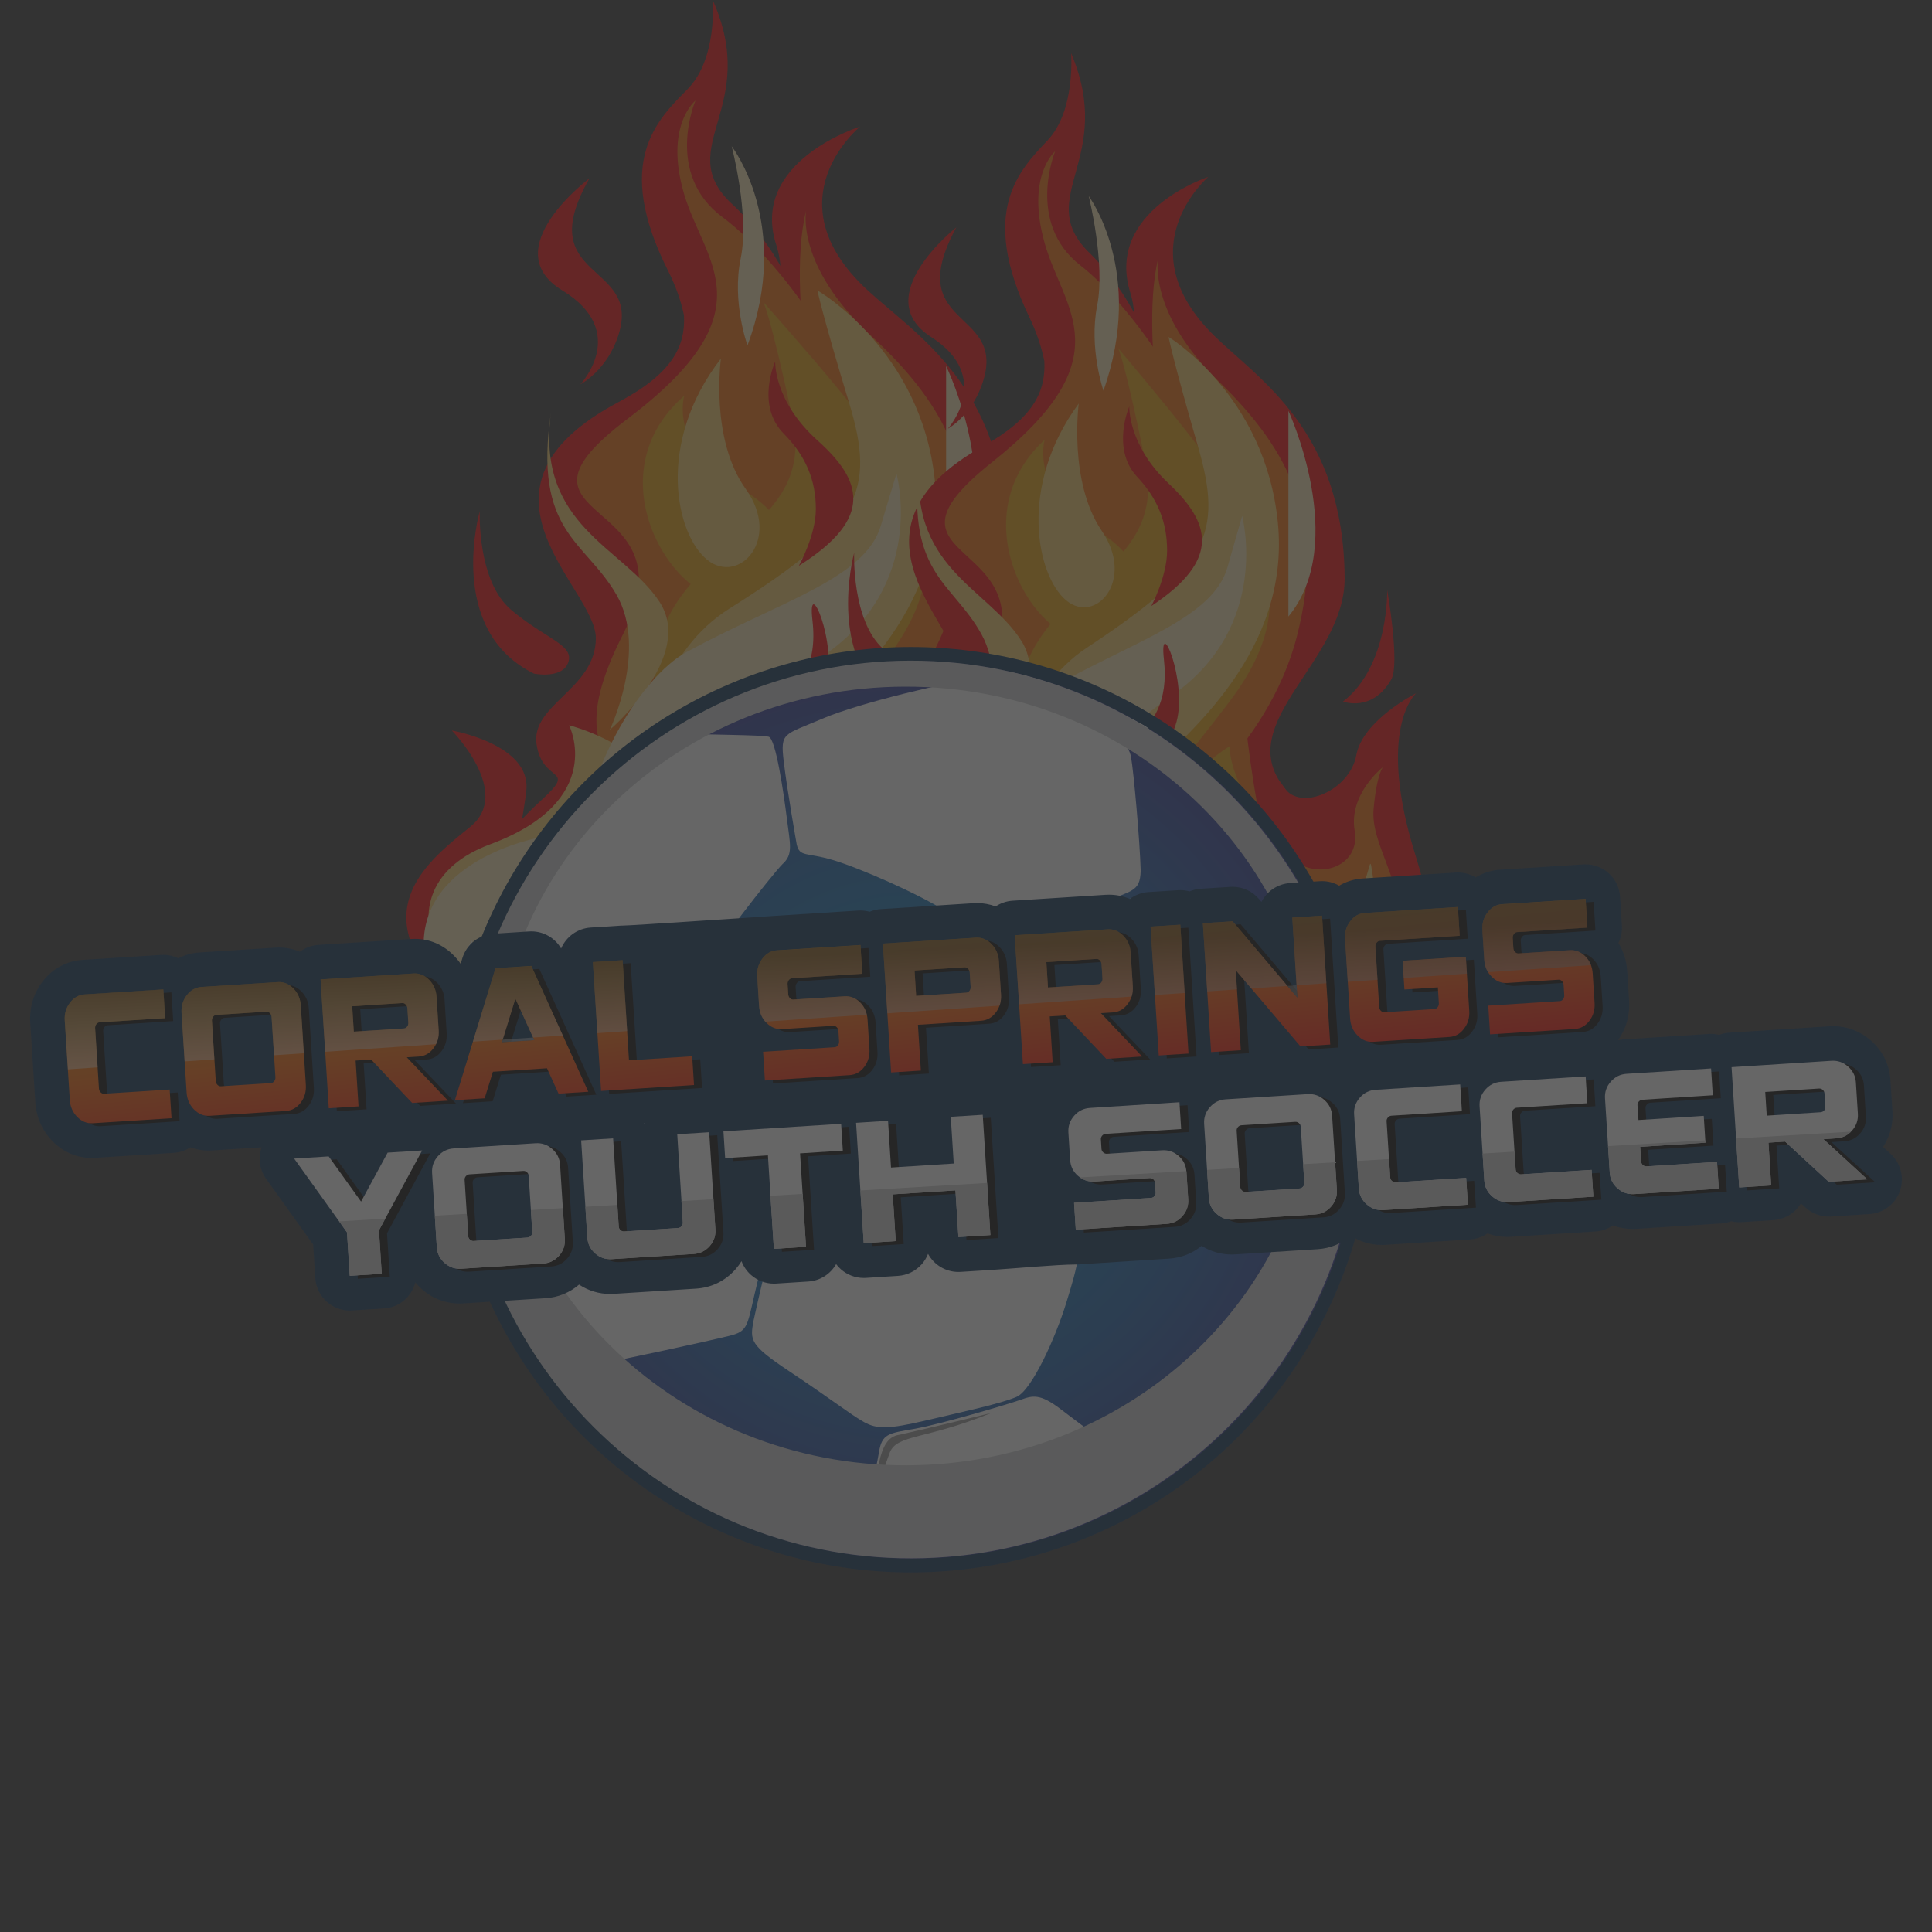 <?xml version="1.0" encoding="UTF-8" standalone="no"?>
<svg
   class="h-full w-full"
   viewBox="0 0 565 565"
   version="1.1"
   xml:space="preserve"
   style="clip-rule:evenodd;fill-rule:evenodd;stroke-linejoin:round;stroke-miterlimit:2"
   id="svg290"
   sodipodi:docname="logobg.svg"
   width="565"
   height="565"
   inkscape:version="1.3.2 (091e20e, 2023-11-25, custom)"
   xmlns:inkscape="http://www.inkscape.org/namespaces/inkscape"
   xmlns:sodipodi="http://sodipodi.sourceforge.net/DTD/sodipodi-0.dtd"
   xmlns="http://www.w3.org/2000/svg"
   xmlns:svg="http://www.w3.org/2000/svg"><rect x="0" y="0" width="565" height="565" fill="#333333" stroke="none"/><sodipodi:namedview
   id="namedview290"
   pagecolor="#ffffff"
   bordercolor="#000000"
   borderopacity="0.25"
   inkscape:showpageshadow="2"
   inkscape:pageopacity="0.0"
   inkscape:pagecheckerboard="0"
   inkscape:deskcolor="#d1d1d1"
   inkscape:zoom="1"
   inkscape:cx="160.5"
   inkscape:cy="324"
   inkscape:window-width="1920"
   inkscape:window-height="1130"
   inkscape:window-x="761"
   inkscape:window-y="-6"
   inkscape:window-maximized="1"
   inkscape:current-layer="g290" />
    <g
   id="g171">
    
    
    
    
    
    
    
    
    
    
    
    
    
    <g
   id="g290"
   style="opacity:0.25"
   transform="translate(0.006,-6.247)"><g
     id="g291"><g
       id="g30">
        <path
   d="m 256.407,309.227 c 57.43,4.52 73.28,-23.59 60.4,-62.24 -12.87,-38.65 0,-49.19 0,-49.19 0,0 -16.83,8.03 -18.81,18.57 -1.98,10.54 -17.76,17.03 -22.74,9.52 -4.98,-7.51 -5.48,2.53 -5.48,2.53 z"
   style="fill:#fc0001;fill-rule:nonzero"
   id="path1" />
        <path
   d="m 129.657,296.177 c -22.78,-24.09 -4.46,-38.15 7.92,-48.19 12.38,-10.04 -5.45,-28.11 -5.45,-28.11 0,0 23.27,4.02 21.78,17.57 -1.49,13.55 -7.43,33.13 -3.47,42.16 3.97,9.04 -20.78,16.57 -20.78,16.57 z"
   style="fill:#fc0001;fill-rule:nonzero"
   id="path2" />
        <path
   d="m 225.707,187.037 c -25.74,-24.53 6.09,-29.35 11.13,-58.4 4.97,-28.64 -11.6,-52.68 -23.33,-63.25 -0.04,-0.04 -0.07,-0.08 -0.11,-0.11 -16.32,-16.17 8.97,-27.76 -4.98,-59.03 0,0 1.47,17.13 -7.34,26.06 -8.81,8.93 -21.84,21.14 -5.69,53.16 2.27,4.5 3.75,8.83 4.63,12.95 0.49,9.05 -3.4,17.05 -19.06,25.37 -48.44,25.73 -6.71,54.23 -6.71,69.08 0,14.85 -19.02,19.37 -17.35,30.99 1.68,11.62 12.08,6.61 1.68,16.14 -23.17,21.22 -47.13,59.41 10.5,78.78 0,0 84.05,13.54 96.92,-23.9 12.86,-37.47 -14.55,-83.31 -40.29,-107.84 z"
   style="fill:#fc0001;fill-rule:nonzero"
   id="path3" />
        <path
   d="m 218.697,307.047 c 98.42,26.06 72.71,-61.8 56.55,-81.16 -16.16,-19.36 19.25,-37.65 19.1,-62.54 -0.28,-44.04 -26.91,-59.44 -40.86,-72.43 -28.21,-26.27 -1.96,-47.65 -1.96,-47.65 0,0 -32.55,10.17 -24.48,34.74 10.15,30.9 -39.93,111.39 -24.5,161.28 15.42,49.89 16.15,67.76 16.15,67.76 z"
   style="fill:#fc0001;fill-rule:nonzero"
   id="path4" />
        <path
   d="m 250.927,301.347 c -66.02,16.73 -108.93,-30.79 -83.84,-54.21 25.09,-23.43 -5.94,-14.06 15.18,-55.55 21.13,-41.5 -40.27,-31.46 1.32,-62.91 41.59,-31.46 22.45,-45.51 16.5,-65.59 -5.94,-20.08 3.3,-27.44 3.3,-27.44 0,0 -9.24,21.42 7.92,34.13 17.16,12.72 44.89,49.53 47.53,84.33 2.64,34.8 3.96,69.61 14.52,103.07 10.58,33.47 -22.43,44.17 -22.43,44.17 z"
   style="fill:#fb6d01;fill-rule:nonzero"
   id="path5" />
        <path
   d="m 235.747,67.767 c -6.6,26.77 6.6,80.31 6.6,80.31 l -3.96,87.68 c 0,0 31.69,-20.75 40.93,-54.88 9.24,-34.13 -1.98,-55.55 -24.43,-76.3 -22.44,-20.74 -19.14,-36.81 -19.14,-36.81 z"
   style="fill:#fb6d01;fill-rule:nonzero"
   id="path6" />
        <path
   d="m 172.367,58.397 c -17.16,30.12 15.13,24.28 8.58,45.51 -3.3,10.71 -11.22,14.72 -11.22,14.72 0,0 14.52,-15.39 -5.28,-27.44 -19.8,-12.04 7.92,-32.79 7.92,-32.79 z"
   style="fill:#fc0001;fill-rule:nonzero"
   id="path7" />
        <path
   d="m 293.847,200.287 c 14.52,-10.71 13.86,-33.46 13.86,-33.46 0,0 4.06,22.14 1.32,26.77 -5.94,10.04 -15.18,6.69 -15.18,6.69 z"
   style="fill:#fc0001;fill-rule:nonzero"
   id="path8" />
        <path
   d="m 156.167,203.247 c -25.92,-12.71 -15.88,-47.46 -15.88,-47.46 0,0 -0.84,20.34 9.2,28.82 10.03,8.48 18.39,10.17 16.72,15.26 -1.68,5.07 -10.04,3.38 -10.04,3.38 z"
   style="fill:#fc0001;fill-rule:nonzero"
   id="path9" />
        <path
   d="m 242.537,313.247 c 66.84,8.03 70.8,-23.09 70.31,-41.66 -0.5,-18.57 -10.4,-28.61 -9.41,-39.15 0.99,-10.54 2.97,-12.55 2.97,-12.55 0,0 -10.89,8.03 -8.91,19.07 1.98,11.04 -12.43,15.52 -20.82,7.51 -8.39,-8.01 -34.14,66.78 -34.14,66.78 z"
   style="fill:#fb6d01;fill-rule:nonzero"
   id="path10" />
        <path
   d="m 220.257,307.227 c 102.49,18.57 87.63,-24.09 83.67,-49.69 -3.96,-25.6 4.46,14.05 -29.21,10.04 -33.66,-4.02 -54.46,39.65 -54.46,39.65 z"
   style="fill:#facf67;fill-rule:nonzero"
   id="path11" />
        <path
   d="m 223.207,94.537 c 43.57,49.53 62.06,71.61 34.99,105.75 -27.07,34.13 -38.29,38.82 -22.45,58.23 15.84,19.41 9.9,55.55 -37.63,52.87 -47.53,-2.68 -69.32,-33.46 -28.39,-58.23 40.93,-24.76 13.86,-37.48 24.43,-63.58 10.57,-26.1 44.23,-30.12 37.63,-60.91 -6.6,-30.78 -8.58,-34.13 -8.58,-34.13 z"
   style="fill:#efa204;fill-rule:nonzero"
   id="path12" />
        <path
   d="m 200.097,121.977 c -28.39,24.76 0,64.92 15.84,58.9 15.84,-6.02 20.47,-20.75 0,-32.13 -20.46,-11.37 -15.84,-26.77 -15.84,-26.77 z"
   style="fill:#efa204;fill-rule:nonzero"
   id="path13" />
        <path
   d="m 204.057,305.367 c 85.16,-4.68 91.76,-38.82 72.62,-58.9 -19.15,-20.08 -18.48,-32.8 -18.48,-32.8 0,0 -27.07,15.39 -17.16,34.13 9.9,18.74 -28.39,8.7 -38.95,28.78 -10.57,20.09 1.97,28.79 1.97,28.79 z"
   style="fill:#efa204;fill-rule:nonzero"
   id="path14" />
        <path
   d="m 210.827,111.107 c -19.15,24.76 -13.2,51.54 -3.96,58.9 9.24,7.36 21.79,-6.02 11.22,-20.75 -10.56,-14.73 -7.26,-38.15 -7.26,-38.15 z"
   style="fill:#facf67;fill-rule:nonzero"
   id="path15" />
        <path
   d="m 161.147,126.667 c -5.28,35.47 9.9,37.48 19.15,53.54 9.24,16.06 -1.98,39.49 -1.98,39.49 0,0 25.09,-21.42 14.52,-37.48 -10.56,-16.06 -36.31,-22.09 -31.69,-55.55 z"
   style="fill:#facf67;fill-rule:nonzero"
   id="path16" />
        <path
   d="m 231.127,271.907 c -47.53,12.05 -56.12,-63.58 -17.83,-87.68 38.29,-24.09 42.91,-34.13 34.99,-60.24 -7.92,-26.11 -9.24,-32.8 -9.24,-32.8 0,0 30.37,17.4 34.33,55.55 3.96,38.15 -27.89,63.49 -43.57,76.97 -30.37,26.11 1.32,48.2 1.32,48.2 z"
   style="fill:#facf67;fill-rule:nonzero"
   id="path17" />
        <path
   d="m 264.327,311.237 c 47.53,0 38.62,-43.17 38.62,-43.17 0,0 -8.91,11.04 -26.24,7.03 -17.33,-4.01 -12.38,36.14 -12.38,36.14 z"
   style="fill:#fce8b3;fill-rule:nonzero"
   id="path18" />
        <path
   d="m 219.907,299.347 c 76.58,-3.35 70.64,-30.12 52.15,-48.19 -18.48,-18.07 -19.15,-25.43 -19.15,-25.43 0,0 -15.84,15.39 -3.3,28.78 12.54,13.39 -38.95,16.06 -38.95,16.06 z"
   style="fill:#facf67;fill-rule:nonzero"
   id="path19" />
        <path
   d="m 247.627,279.937 c 0,0 39.64,6.88 33.03,30.3 -6.6,23.43 -42.28,36.63 -99.05,15.88 -56.78,-20.75 -72.62,-60.24 -38.29,-72.95 34.33,-12.72 23.11,-34.8 23.11,-34.8 0,0 25.09,6.02 29.05,24.76 3.96,18.74 52.15,36.81 52.15,36.81 z"
   style="fill:#facf67;fill-rule:nonzero"
   id="path20" />
        <path
   d="m 246.967,310.047 c -117.51,2.68 -73.28,-98.39 -46.21,-113.11 27.07,-14.72 52.15,-21.42 56.78,-36.81 l 4.62,-15.39 c 0,0 9.24,32.79 -21.79,53.54 -31.03,20.75 -48.19,46.85 -27.07,68.94 21.13,22.09 45.55,9.37 45.55,-4.02 0,-13.39 -2.64,-16.06 -2.64,-16.06 0,0 25.75,13.39 16.5,32.13 -9.23,18.74 -25.74,30.78 -25.74,30.78 z"
   style="fill:#fce8b3;fill-rule:nonzero"
   id="path21" />
        <path
   d="m 237.727,304.697 c -63.38,26.77 -109.59,10.71 -113.55,-18.07 -3.96,-28.78 33.67,-35.47 33.67,-35.47 0,0 -21.13,23.42 1.98,33.46 23.11,10.04 48.85,4.69 48.85,4.69 0,0 67.2,3.53 70.5,18.92 3.3,15.39 -29.57,29.94 -63.24,20.57 -33.67,-9.37 -50.17,-16.06 -50.17,-16.06 z"
   style="fill:#fce8b3;fill-rule:nonzero"
   id="path22" />
        <path
   d="m 218.587,107.257 c 13.2,-35.47 -4.62,-58.23 -4.62,-58.23 0,0 5.28,20.08 2.64,32.8 -2.65,12.71 1.98,25.43 1.98,25.43 z"
   style="fill:#fce8b3;fill-rule:nonzero"
   id="path23" />
        <path
   d="m 276.677,174.857 c 19.15,-22.09 0,-61.57 0,-61.57 z"
   style="fill:#fce8b3;fill-rule:nonzero"
   id="path24" />
        <path
   d="m 270.757,328.307 c -36.28,24.61 -104.14,4.52 -125.26,-11.54 -21.13,-16.06 -7.46,-35.49 -7.46,-35.49 0,0 -1.32,22.09 31.03,24.09 32.35,2.01 24.46,-12.2 24.46,-12.2 0,0 -19.17,-17.92 -15.21,-44.69 3.96,-26.77 17.82,-30.12 17.82,-30.12 0,0 -21.13,20.08 -3.96,42.17 17.16,22.09 23.46,25.78 47.89,29.13 24.43,3.35 25.25,15.06 51,15.06 15.46,0 -20.31,23.59 -20.31,23.59 z"
   style="fill:#ffffff;fill-rule:nonzero"
   id="path25" />
        <path
   d="m 233.627,171.697 c 22.28,-14.05 18.32,-25.1 5.45,-36.64 -12.87,-11.54 -12.38,-23.09 -12.38,-23.09 0,0 -5.79,12.7 2.48,21.08 6.44,6.53 9.41,13.55 9.41,22.09 -0.01,7.68 -4.96,16.56 -4.96,16.56 z"
   style="fill:#fc0001;fill-rule:nonzero"
   id="path26" />
        <path
   d="m 278.187,315.257 c -38.62,-9.03 -14.85,-32.12 0.99,-32.63 15.84,-0.5 17.33,-2.01 17.33,-2.01 l -1.49,31.12 z"
   style="fill:#ffffff;fill-rule:nonzero"
   id="path27" />
        <path
   d="m 221.747,303.207 c 35.65,-4.52 44.26,-4.21 46.54,-18.07 1.98,-12.05 -2.97,-19.07 -2.97,-19.07 0,0 -0.83,15.69 -23.27,21.08 -18.81,4.52 -38.12,-12.55 -38.12,-12.55 z"
   style="fill:#ffffff;fill-rule:nonzero"
   id="path28" />
        <path
   d="m 235.117,271.087 c 0,0 -32.68,0.5 -23.27,-36.64 5.62,-22.19 28.72,-21.08 25.75,-46.68 -1.65,-14.19 7.43,6.53 3.96,18.57 -3.47,12.05 -14.36,17.07 -6.93,33.63 7.43,16.56 12.5,15.58 13.86,26.6 0.49,4.01 -13.37,4.52 -13.37,4.52 z"
   style="fill:#fc0001;fill-rule:nonzero"
   id="path29" />
        <path
   d="m 236.597,262.047 c -23.77,-4.52 -19.13,-29.44 -12.87,-36.14 5.06,-5.42 8.42,-8.53 8.42,-8.53 0,0 -9.41,16.06 -0.99,27.1 8.41,11.05 5.44,17.57 5.44,17.57 z"
   style="fill:#fce8b3;fill-rule:nonzero"
   id="path30" />
    </g><g
       id="g60">
        <path
   d="m 357.907,317.867 c 53.47,4.41 68.22,-23.05 56.24,-60.82 -11.99,-37.77 0,-48.07 0,-48.07 0,0 -15.67,7.85 -17.52,18.15 -1.84,10.3 -16.54,16.64 -21.18,9.3 -4.64,-7.34 -5.1,2.47 -5.1,2.47 z"
   style="fill:#fc0001;fill-rule:nonzero"
   id="path31" />
        <path
   d="m 239.897,305.107 c -21.21,-23.54 -4.15,-37.28 7.38,-47.09 11.52,-9.81 -5.07,-27.47 -5.07,-27.47 0,0 21.67,3.92 20.28,17.17 -1.38,13.24 -6.91,32.37 -3.23,41.2 3.68,8.84 -19.36,16.19 -19.36,16.19 z"
   style="fill:#fc0001;fill-rule:nonzero"
   id="path32" />
        <path
   d="m 329.327,198.457 c -23.96,-23.97 5.67,-28.68 10.36,-57.07 4.62,-27.99 -10.8,-51.48 -21.72,-61.81 -0.03,-0.04 -0.07,-0.07 -0.1,-0.11 -15.19,-15.8 8.35,-27.13 -4.64,-57.69 0,0 1.37,16.74 -6.84,25.47 -8.21,8.73 -20.34,20.66 -5.29,51.95 2.11,4.39 3.49,8.63 4.31,12.65 0.45,8.84 -3.17,16.66 -17.75,24.79 -45.1,25.14 -6.25,52.99 -6.25,67.5 0,14.51 -17.71,18.93 -16.15,30.28 1.56,11.36 11.25,6.46 1.56,15.77 -21.57,20.73 -43.88,58.05 9.78,76.98 0,0 78.26,13.23 90.24,-23.36 11.97,-36.58 -13.55,-81.38 -37.51,-105.35 z"
   style="fill:#fc0001;fill-rule:nonzero"
   id="path33" />
        <path
   d="m 322.797,315.737 c 91.63,25.47 67.7,-60.39 52.65,-79.31 -15.04,-18.92 17.93,-36.79 17.78,-61.12 -0.26,-43.04 -25.05,-58.08 -38.05,-70.78 -26.26,-25.67 -1.82,-46.56 -1.82,-46.56 0,0 -30.31,9.94 -22.79,33.95 9.45,30.19 -37.18,108.86 -22.82,157.61 14.36,48.74 15.05,66.21 15.05,66.21 z"
   style="fill:#fc0001;fill-rule:nonzero"
   id="path34" />
        <path
   d="m 352.807,310.167 c -61.47,16.35 -101.42,-30.09 -78.06,-52.98 23.36,-22.89 -5.53,-13.73 14.14,-54.29 19.67,-40.55 -37.49,-30.74 1.23,-61.48 38.72,-30.74 20.9,-44.47 15.37,-64.1 -5.53,-19.62 3.07,-26.82 3.07,-26.82 0,0 -8.61,20.93 7.38,33.36 15.98,12.43 41.8,48.4 44.26,82.41 2.46,34.01 3.69,68.02 13.52,100.72 9.82,32.71 -20.91,43.18 -20.91,43.18 z"
   style="fill:#fb6d01;fill-rule:nonzero"
   id="path35" />
        <path
   d="m 338.667,81.907 c -6.15,26.16 6.15,78.48 6.15,78.48 l -3.69,85.68 c 0,0 29.5,-20.28 38.11,-53.63 8.61,-33.36 -1.84,-54.28 -22.74,-74.56 -20.9,-20.27 -17.83,-35.97 -17.83,-35.97 z"
   style="fill:#fb6d01;fill-rule:nonzero"
   id="path36" />
        <path
   d="m 279.657,72.747 c -15.98,29.43 14.09,23.72 7.99,44.47 -3.07,10.46 -10.45,14.39 -10.45,14.39 0,0 13.52,-15.04 -4.92,-26.82 -18.43,-11.76 7.38,-32.04 7.38,-32.04 z"
   style="fill:#fc0001;fill-rule:nonzero"
   id="path37" />
        <path
   d="m 392.757,211.407 c 13.52,-10.46 12.91,-32.7 12.91,-32.7 0,0 3.78,21.64 1.23,26.16 -5.53,9.81 -14.14,6.54 -14.14,6.54 z"
   style="fill:#fc0001;fill-rule:nonzero"
   id="path38" />
        <path
   d="m 264.577,214.287 c -24.13,-12.42 -14.79,-46.38 -14.79,-46.38 0,0 -0.78,19.88 8.56,28.16 9.34,8.28 17.12,9.94 15.57,14.91 -1.56,4.97 -9.34,3.31 -9.34,3.31 z"
   style="fill:#fc0001;fill-rule:nonzero"
   id="path39" />
        <path
   d="m 344.997,321.787 c 62.23,7.85 65.92,-22.56 65.46,-40.71 -0.46,-18.15 -9.68,-27.96 -8.76,-38.26 0.92,-10.3 2.77,-12.26 2.77,-12.26 0,0 -10.14,7.85 -8.3,18.64 1.84,10.79 -11.57,15.17 -19.38,7.34 -7.82,-7.83 -31.79,65.25 -31.79,65.25 z"
   style="fill:#fb6d01;fill-rule:nonzero"
   id="path40" />
        <path
   d="m 324.247,315.907 c 95.42,18.15 81.59,-23.54 77.91,-48.56 -3.69,-25.02 4.15,13.73 -27.2,9.81 -31.34,-3.93 -50.71,38.75 -50.71,38.75 z"
   style="fill:#facf67;fill-rule:nonzero"
   id="path41" />
        <path
   d="m 326.987,108.067 c 40.57,48.4 57.78,69.98 32.58,103.34 -25.2,33.36 -35.65,37.93 -20.9,56.9 14.75,18.97 9.22,54.28 -35.04,51.67 -44.26,-2.62 -64.54,-32.7 -26.43,-56.9 38.11,-24.2 12.91,-36.63 22.74,-62.13 9.83,-25.51 41.18,-29.43 35.04,-59.52 -6.14,-30.09 -7.99,-33.36 -7.99,-33.36 z"
   style="fill:#efa204;fill-rule:nonzero"
   id="path42" />
        <path
   d="m 305.477,134.887 c -26.43,24.2 0,63.44 14.75,57.56 14.75,-5.89 19.05,-20.28 0,-31.39 -19.05,-11.13 -14.75,-26.17 -14.75,-26.17 z"
   style="fill:#efa204;fill-rule:nonzero"
   id="path43" />
        <path
   d="m 309.167,314.087 c 79.29,-4.58 85.44,-37.93 67.61,-57.55 -17.83,-19.62 -17.21,-32.05 -17.21,-32.05 0,0 -25.2,15.04 -15.98,33.36 9.22,18.31 -26.43,8.5 -36.27,28.12 -9.84,19.62 1.85,28.12 1.85,28.12 z"
   style="fill:#efa204;fill-rule:nonzero"
   id="path44" />
        <path
   d="m 315.467,124.257 c -17.83,24.2 -12.29,50.36 -3.69,57.56 8.61,7.19 20.28,-5.89 10.45,-20.28 -9.83,-14.39 -6.76,-37.28 -6.76,-37.28 z"
   style="fill:#facf67;fill-rule:nonzero"
   id="path45" />
        <path
   d="m 269.217,139.457 c -4.92,34.66 9.22,36.63 17.83,52.32 8.61,15.7 -1.84,38.59 -1.84,38.59 0,0 23.36,-20.93 13.52,-36.63 -9.84,-15.69 -33.82,-21.57 -29.51,-54.28 z"
   style="fill:#facf67;fill-rule:nonzero"
   id="path46" />
        <path
   d="m 334.367,281.387 c -44.26,11.77 -52.25,-62.13 -16.6,-85.68 35.65,-23.55 39.95,-33.36 32.58,-58.86 -7.38,-25.51 -8.61,-32.05 -8.61,-32.05 0,0 28.27,17.01 31.96,54.28 3.69,37.28 -25.97,62.04 -40.57,75.21 -28.26,25.52 1.24,47.1 1.24,47.1 z"
   style="fill:#facf67;fill-rule:nonzero"
   id="path47" />
        <path
   d="m 365.277,319.827 c 44.25,0 35.96,-42.18 35.96,-42.18 0,0 -8.3,10.79 -24.43,6.87 -16.14,-3.93 -11.53,35.31 -11.53,35.31 z"
   style="fill:#fce8b3;fill-rule:nonzero"
   id="path48" />
        <path
   d="m 323.917,308.197 c 71.3,-3.27 65.77,-29.43 48.56,-47.09 -17.21,-17.66 -17.83,-24.85 -17.83,-24.85 0,0 -14.75,15.04 -3.07,28.12 11.68,13.08 -36.27,15.7 -36.27,15.7 z"
   style="fill:#facf67;fill-rule:nonzero"
   id="path49" />
        <path
   d="m 349.737,289.237 c 0,0 36.9,6.72 30.76,29.61 -6.15,22.89 -39.36,35.79 -92.22,15.52 -52.86,-20.28 -67.61,-58.86 -35.65,-71.29 31.96,-12.43 21.51,-34.01 21.51,-34.01 0,0 23.36,5.89 27.05,24.2 3.68,18.31 48.55,35.97 48.55,35.97 z"
   style="fill:#facf67;fill-rule:nonzero"
   id="path50" />
        <path
   d="m 349.117,318.667 c -109.41,2.62 -68.23,-96.14 -43.03,-110.53 25.2,-14.39 48.56,-20.93 52.86,-35.97 l 4.3,-15.04 c 0,0 8.61,32.05 -20.28,52.32 -28.89,20.28 -44.87,45.78 -25.2,67.37 19.67,21.58 42.41,9.16 42.41,-3.92 0,-13.08 -2.46,-15.7 -2.46,-15.7 0,0 23.97,13.08 15.37,31.39 -8.6,18.31 -23.97,30.08 -23.97,30.08 z"
   style="fill:#fce8b3;fill-rule:nonzero"
   id="path51" />
        <path
   d="m 340.517,313.437 c -59.01,26.16 -102.03,10.46 -105.72,-17.66 -3.69,-28.12 31.35,-34.66 31.35,-34.66 0,0 -19.67,22.89 1.84,32.7 21.51,9.81 45.49,4.58 45.49,4.58 0,0 62.57,3.45 65.64,18.49 3.07,15.04 -27.53,29.25 -58.88,20.1 -31.35,-9.16 -46.71,-15.7 -46.71,-15.7 z"
   style="fill:#fce8b3;fill-rule:nonzero"
   id="path52" />
        <path
   d="m 322.687,120.497 c 12.29,-34.66 -4.3,-56.9 -4.3,-56.9 0,0 4.92,19.62 2.46,32.05 -2.46,12.42 1.84,24.85 1.84,24.85 z"
   style="fill:#fce8b3;fill-rule:nonzero"
   id="path53" />
        <path
   d="m 376.777,186.547 c 17.83,-21.58 0,-60.17 0,-60.17 z"
   style="fill:#fce8b3;fill-rule:nonzero"
   id="path54" />
        <path
   d="m 371.267,336.507 c -33.78,24.05 -96.96,4.42 -116.63,-11.28 -19.67,-15.7 -6.94,-34.68 -6.94,-34.68 0,0 -1.23,21.58 28.89,23.55 30.12,1.96 22.77,-11.92 22.77,-11.92 0,0 -17.85,-17.51 -14.16,-43.67 3.69,-26.16 16.6,-29.43 16.6,-29.43 0,0 -19.67,19.62 -3.69,41.2 15.98,21.58 21.85,25.2 44.59,28.47 22.74,3.27 23.51,14.72 47.48,14.72 14.4,-0.02 -18.91,23.04 -18.91,23.04 z"
   style="fill:#ffffff;fill-rule:nonzero"
   id="path55" />
        <path
   d="m 336.697,183.467 c 20.74,-13.73 17.06,-24.53 5.07,-35.81 -11.99,-11.28 -11.52,-22.56 -11.52,-22.56 0,0 -5.39,12.42 2.3,20.6 5.99,6.38 8.76,13.24 8.76,21.58 0,7.51 -4.61,16.19 -4.61,16.19 z"
   style="fill:#fc0001;fill-rule:nonzero"
   id="path56" />
        <path
   d="m 378.187,323.747 c -35.96,-8.83 -13.83,-31.39 0.92,-31.88 14.75,-0.49 16.13,-1.96 16.13,-1.96 l -1.38,30.41 z"
   style="fill:#ffffff;fill-rule:nonzero"
   id="path57" />
        <path
   d="m 325.637,311.977 c 33.19,-4.41 41.21,-4.11 43.33,-17.66 1.84,-11.77 -2.77,-18.64 -2.77,-18.64 0,0 -0.77,15.34 -21.67,20.6 -17.52,4.41 -35.5,-12.26 -35.5,-12.26 z"
   style="fill:#ffffff;fill-rule:nonzero"
   id="path58" />
        <path
   d="m 338.077,280.587 c 0,0 -30.42,0.49 -21.67,-35.81 5.23,-21.69 26.74,-20.6 23.97,-45.62 -1.53,-13.86 6.91,6.38 3.69,18.15 -3.23,11.77 -13.37,16.68 -6.45,32.86 6.91,16.19 11.64,15.22 12.91,26 0.46,3.93 -12.45,4.42 -12.45,4.42 z"
   style="fill:#fc0001;fill-rule:nonzero"
   id="path59" />
        <path
   d="m 339.467,271.757 c -22.13,-4.41 -17.81,-28.77 -11.99,-35.32 4.71,-5.3 7.84,-8.34 7.84,-8.34 0,0 -8.76,15.7 -0.92,26.49 7.83,10.79 5.07,17.17 5.07,17.17 z"
   style="fill:#fce8b3;fill-rule:nonzero"
   id="path60" />
    </g><circle
       cx="266.357"
       cy="330.777"
       r="135.32"
       style="fill:#052b51"
       id="circle60" /><g
       id="g86">
        <g
   id="g84">
        <g
   id="g83">
            <g
   id="g82">
            <path
   d="m 397.917,330.547 c 0.13,72.49 -58.53,131.36 -131.02,131.49 -72.49,0.12 -131.36,-58.54 -131.49,-131.02 -0.13,-72.49 58.53,-131.36 131.03,-131.49 72.49,-0.13 131.36,58.53 131.48,131.02 z"
   style="fill:url(#_Radial1);fill-rule:nonzero"
   id="path61" />
            <path
   d="m 157.077,319.317 c 0,0 -7.53,15.05 -11.06,34.75 -1.87,9.95 -1.36,13.81 6.33,24.76 14.72,20.93 20.18,26.64 25.22,25.79 5.03,-0.86 28.73,-5.99 35.65,-7.69 5.24,-1.28 5.24,-2.55 7.32,-11.66 2.09,-9.11 5.42,-21.82 6.24,-28.81 0.83,-6.98 -0.22,-6.77 -6.32,-14.39 -6.1,-7.61 -20.6,-27.06 -23.54,-30.66 -2.95,-3.6 -4.41,-2.53 -11.33,-1.46 -6.92,1.07 -17.4,3.84 -22.43,5.12 -5.04,1.29 -5.04,2.56 -6.08,4.25 z"
   style="fill:#ffffff;fill-rule:nonzero"
   id="path62" />
            <path
   d="m 167.177,248.107 c 0,0 -6.43,8.62 -12.26,18.74 -3.23,5.89 -2.24,14.38 -0.27,30.72 1.97,16.33 3.59,16.33 9.73,15.01 6.15,-1.32 23.3,-4.94 27.83,-5.93 4.53,-0.99 8.08,-8.84 12.27,-15.7 4.2,-6.87 20.96,-28.54 24.34,-31.98 3.2,-2.85 2.25,-5.71 1.3,-13.31 -0.96,-7.61 -3.25,-23.39 -5.32,-23.95 -2.07,-0.57 -18.09,-0.56 -24.12,-0.92 -6.02,-0.39 -21.28,11.94 -33.5,27.32 z"
   style="fill:#ffffff;fill-rule:nonzero"
   id="path63" />
            <path
   d="m 228.777,357.147 c 0,0 -6.31,25.46 -8.41,35.29 -1.05,5.78 -1.25,7.06 10.62,14.95 11.87,7.88 17.81,12.58 21.63,14.71 3.82,2.14 7.2,2.13 18.21,-0.46 11.01,-2.58 21.91,-4.91 26.46,-6.89 4.45,-1.93 11.41,-17.33 14.56,-27.6 3.16,-10.27 5.68,-18.61 1.23,-22.24 -4.45,-3.63 -9.76,-9.18 -16.97,-14.08 -7.21,-4.91 -13.36,-11.31 -16.11,-10.02 -2.75,1.29 -31.19,8.43 -42.19,11.38 -5.22,1.48 -8.64,2.75 -9.03,4.96 z"
   style="fill:#ffffff;fill-rule:nonzero"
   id="path64" />
            <path
   d="m 251.047,457.897 c 0,0 5.18,-21.74 6.01,-27.01 0.83,-5.27 2.71,-5.49 10.23,-6.77 7.52,-1.28 27.57,-7.22 31.12,-8.49 3.55,-1.27 5.67,-1.93 11.74,2.7 6.07,4.63 19.63,14.75 24.24,17.91 3.35,2.31 -12.15,13.54 -32.36,19.04 -23.39,6.37 -51.18,6.21 -50.98,2.62 z"
   style="fill:#ffffff;fill-rule:nonzero"
   id="path65" />
            <path
   d="m 232.997,253.237 c 0,0 -2.79,-15.73 -3.81,-24.35 -1.02,-8.63 -0.01,-7.62 11.29,-12.46 11.31,-4.84 38.2,-10.98 43.98,-11.5 5.78,-0.52 12.57,1.25 27.17,8.58 14.59,7.33 18.37,9.86 19.14,14.18 0.76,4.31 2.55,24.1 2.82,33.24 -0.24,6.34 -2.42,5.6 -13.17,10.03 -11.02,4.54 -21.54,8.97 -24.12,10.46 -3.5,1.49 -9.39,-2.01 -19.08,-8.29 -8.61,-5.57 -26.28,-13.21 -33.84,-15.42 -7.56,-2.22 -9.51,-0.77 -10.38,-4.47 z"
   style="fill:#ffffff;fill-rule:nonzero"
   id="path66" />
            <path
   d="m 294.067,288.517 c 0,0 -5.4,24.56 -7.96,37.11 -2.57,12.02 -1.79,13.85 5.47,19.32 7.25,5.47 15.55,13.29 19.95,16.68 4.41,3.39 7.27,7.32 21.23,3.36 17.59,-4.99 22.25,-6.31 27.67,-8.15 5.43,-1.84 6.46,-3.93 8.52,-13.86 2.05,-9.93 3.58,-24.82 4.6,-32.92 1.02,-8.09 -0.53,-9.4 -7.01,-15.92 -6.48,-6.51 -18.66,-16.94 -23.33,-21.63 -4.66,-4.69 -8.03,-5.21 -13.72,-3.11 -5.69,2.1 -21.2,7.87 -26.89,11.01 -5.7,3.14 -7.77,3.4 -8.53,8.11 z"
   style="fill:#ffffff;fill-rule:nonzero"
   id="path67" />
            <path
   d="m 388.447,297.837 c 0,0 -8.45,2.8 -11.03,4.02 -2.59,1.22 -2.23,9.58 -3.25,18.12 -1.02,8.53 -4.09,24.91 -6.15,32.23 -1.2,3.48 3.61,6.4 7.61,12.88 6.23,10.09 9.52,15.66 10.9,13.74 1.38,-1.91 10.31,-21.61 9.91,-54.17 -1.07,-14.64 -3.68,-29.26 -7.99,-26.82 z"
   style="fill:#ffffff;fill-rule:nonzero"
   id="path68" />
            <path
   d="m 142.177,370.077 c 0,0 1.23,-3.58 2.32,-1.72 1.08,1.87 13.46,22.25 23.51,33.13 3.55,3.42 4.48,4.35 4.96,10.74 0.47,6.39 -0.3,7.94 -4.01,4.21 -3.71,-3.72 -21.64,-26.28 -26.78,-46.36 z"
   style="fill:#ffffff;fill-rule:nonzero"
   id="path69" />
            <path
   d="m 293.127,202.427 c 0,0 -1.85,-0.62 -2.62,0.16 -0.77,0.78 3.55,2.02 11.12,5.28 7.56,3.25 19.3,9.15 24.24,12.57 3.4,2.02 4.79,2.48 7.72,1.23 2.93,-1.25 3.85,-1.72 0.46,-3.58 -3.41,-1.86 -25.03,-13.35 -40.92,-15.66 z"
   style="fill:#ffffff;fill-rule:nonzero"
   id="path70" />
            <path
   d="m 289.887,419.457 c 0,0 -16.35,4.03 -26.85,6.38 -6.9,0.89 -6.03,12.49 -9.06,25.3 0,0 4.15,-14.81 6.24,-20.13 2.1,-5.3 10.64,-3.76 29.67,-11.55 z"
   style="fill:#979797;fill-rule:nonzero"
   id="path71" />
            <path
   d="m 173.697,242.667 c 0,0 14.91,-15.65 20.98,-19.02 6.08,-3.36 29.03,-1.11 29.03,-1.11 0,0 -16.11,0.53 -23.69,0.97 -7.58,0.43 -26.32,19.16 -26.32,19.16 z"
   style="fill:#ffffff;fill-rule:nonzero"
   id="path72" />
            <path
   d="m 255.987,212.947 c 0,0 23.13,-6.71 30.35,-7.03 7.21,-0.31 21.65,5.73 37.59,14.8 -17.75,-7.85 -30.99,-12.99 -36.39,-12.98 -5.41,0.01 -31.55,5.21 -31.55,5.21 z"
   style="fill:#ffffff;fill-rule:nonzero"
   id="path73" />
            <path
   d="m 169.377,315.637 c 0,0 20.69,-5.26 23.8,-4.75 3.11,0.52 27.49,33.91 27.49,33.91 0,0 -21.27,-26.08 -27.48,-29.21 -6.22,-3.12 -23.81,0.05 -23.81,0.05 z"
   style="fill:#ffffff;fill-rule:nonzero"
   id="path74" />
            <path
   d="m 351.227,281.167 c 0,0 14.12,13.22 18.26,17.39 4.14,4.16 3.9,4.41 0.3,34.84 1.67,-19.38 2.62,-27.48 -1.03,-32.38 -3.64,-4.91 -17.53,-19.85 -17.53,-19.85 z"
   style="fill:url(#_Linear2);fill-rule:nonzero"
   id="path75" />
            <g
   id="g81">
                <path
   d="m 223.657,369.127 c 0,0 -3.34,15.16 -5.17,21.98 -1.83,6.81 -8.27,5.89 -24.82,9.33 17.47,-5.29 21.76,-5.92 23.28,-10.56 1.53,-4.65 6.71,-20.75 6.71,-20.75 z"
   style="fill:#ffffff;fill-rule:nonzero"
   id="path76" />
                <path
   d="m 223.917,379.707 c 0,0 3.6,-14.9 4.88,-20.91 1.8,-5.75 13.19,-6.56 25.09,-9.71 0,0 -11.12,3.68 -18.36,6.56 -7.25,2.9 -7.23,12.57 -11.61,24.06 z"
   style="fill:#ffffff;fill-rule:nonzero"
   id="path77" />
                <path
   d="m 230.837,406.157 c 0,0 13.05,9.29 18.78,13.13 5.73,3.84 8.91,4.16 23.85,0.92 14.94,-3.23 19.08,-4.85 19.08,-4.85 0,0 -20.98,4.53 -31.79,4.87 -10.82,0.35 -29.92,-14.07 -29.92,-14.07 z"
   style="fill:#ffffff;fill-rule:nonzero"
   id="path78" />
                <path
   d="m 286.797,329.547 c 0,0 5.89,-32.26 7.76,-39.85 1.86,-7.59 15.32,-11.72 29.41,-17.44 0,0 -15.96,8.25 -22.21,12.37 -6.27,4.12 -5.63,8.86 -14.96,44.92 z"
   style="fill:#ffffff;fill-rule:nonzero"
   id="path79" />
                <path
   d="m 299.867,355.517 c 0,0 9.47,7.72 12.54,10.55 3.07,2.83 3.08,10.05 -6.33,32.76 4.06,-15.22 9.66,-28.13 4.03,-33.27 -5.64,-5.14 -10.24,-10.04 -10.24,-10.04 z"
   style="fill:#ffffff;fill-rule:nonzero"
   id="path80" />
                <path
   d="m 153.977,384.637 c 0,0 7.55,10.31 12.81,16.13 4.58,4.75 5.53,5.56 5.54,15.2 -0.69,-6.24 -1.51,-9.28 -4.47,-12.4 -2.96,-3.11 -13.88,-18.93 -13.88,-18.93 z"
   style="fill:#ffffff;fill-rule:nonzero"
   id="path81" />
            </g>
            </g>
        </g>
        <path
   d="m 266.137,199.457 c -72.5,0.13 -131.16,58.99 -131.03,131.49 0.13,72.49 59,131.15 131.49,131.02 72.48,-0.13 131.14,-59 131.02,-131.49 -0.13,-72.49 -59,-131.14 -131.48,-131.02 z m -1.05,235.31 c -66.15,0.12 -119.87,-50.76 -119.98,-113.65 -0.11,-62.88 53.42,-113.96 119.58,-114.07 66.15,-0.12 119.86,50.77 119.97,113.65 0.11,62.88 -53.42,113.95 -119.57,114.07 z"
   style="fill:#cfd1d2;fill-rule:nonzero"
   id="path83" />
        </g>
        <g
   id="g85">
        
        <path
   d="m 222.247,290.377 c 1.62,1.91 0.98,5.13 -1.44,7.18 -2.42,2.05 -5.7,2.16 -7.32,0.24 -1.62,-1.92 -0.98,-5.13 1.44,-7.18 2.43,-2.05 5.7,-2.16 7.32,-0.24 z"
   style="fill:#4a4b4c;fill-rule:nonzero"
   id="path85" />
        </g>
    </g><path
       d="m 552.897,343.667 -2.2,-2.02 c 2.03,-3.05 2.97,-6.59 2.73,-10.36 l -0.58,-9.15 c -0.29,-4.55 -2.26,-8.55 -5.7,-11.58 -3.14,-2.76 -6.97,-4.22 -11.09,-4.22 -0.37,0 -0.74,0.01 -1.12,0.04 l -29.2,1.86 c -1.03,0.06 -2.03,0.29 -2.97,0.65 -0.76,-0.18 -1.55,-0.29 -2.36,-0.29 -0.22,0 -0.43,0.01 -0.65,0.02 l -24.73,1.57 c -0.62,0.04 -1.22,0.12 -1.82,0.22 2.36,-3.34 3.47,-7.29 3.21,-11.48 l -0.55,-8.61 c -0.19,-3.04 -1.07,-5.85 -2.57,-8.31 0.75,-1.53 1.13,-3.28 1.01,-5.11 l -0.53,-8.4 c -0.34,-5.36 -4.8,-9.48 -10.1,-9.48 -0.22,0 -0.43,0.01 -0.65,0.02 l -24.38,1.55 c -2.56,0.16 -4.96,0.95 -7.1,2.25 -1.57,-0.94 -3.37,-1.44 -5.21,-1.44 -0.21,0 -0.43,0.01 -0.64,0.02 l -27.18,1.73 c -2.48,0.16 -4.81,0.89 -6.89,2.11 -1.52,-0.87 -3.24,-1.33 -5.01,-1.33 -0.21,0 -0.43,0.01 -0.64,0.02 l -8.7,0.55 c -3.7,0.23 -6.8,2.43 -8.38,5.5 l -0.71,-0.84 c -1.93,-2.27 -4.76,-3.57 -7.72,-3.57 -0.21,0 -0.43,0.01 -0.64,0.02 l -8.7,0.55 c -1.15,0.07 -2.25,0.35 -3.26,0.77 -0.86,-0.24 -1.76,-0.37 -2.68,-0.37 -0.22,0 -0.43,0.01 -0.65,0.02 l -8.7,0.55 c -1.98,0.13 -3.85,0.83 -5.42,2 -1.91,-0.81 -3.96,-1.23 -6.1,-1.23 -0.34,0 -0.68,0.01 -1.03,0.03 l -27.18,1.73 c -1.83,0.12 -3.51,0.72 -4.94,1.67 -1.71,-0.63 -3.52,-0.98 -5.4,-0.98 -0.34,0 -0.68,0.01 -1.03,0.03 l -27.18,1.73 c -1.13,0.07 -2.23,0.34 -3.25,0.77 -0.86,-0.24 -1.76,-0.37 -2.69,-0.37 -0.22,0 -0.43,0.01 -0.65,0.02 l -24.37,1.55 c -4.63,0.29 -42.05,2.85 -44.51,2.85 -0.21,0 -0.43,0.01 -0.64,0.02 l -8.7,0.55 c -3.94,0.25 -7.2,2.73 -8.66,6.12 -1.81,-3.08 -5.11,-5 -8.71,-5 -0.21,0 -0.43,0.01 -0.65,0.02 l -10.48,0.67 c -4.2,0.27 -7.8,3.11 -9.03,7.13 l -0.51,1.66 c -0.59,-0.86 -1.26,-1.67 -2,-2.42 -3.15,-3.19 -7.08,-4.87 -11.38,-4.87 -0.34,0 -0.68,0.01 -1.03,0.03 l -27.18,1.73 c -2.04,0.13 -3.89,0.86 -5.41,2 -1.91,-0.81 -3.96,-1.23 -6.1,-1.23 -0.34,0 -0.69,0.01 -1.03,0.03 l -22.31,1.42 c -2.17,0.14 -4.24,0.73 -6.12,1.69 -1.33,-0.64 -2.81,-1 -4.36,-1 -0.22,0 -0.43,0.01 -0.65,0.02 l -23.02,1.46 c -4.63,0.29 -8.78,2.56 -11.69,6.36 -2.63,3.44 -3.87,7.58 -3.59,12 l 1.48,23.25 c 0.28,4.41 2.03,8.37 5.07,11.44 3.14,3.18 7.08,4.87 11.38,4.87 0.34,0 0.68,-0.01 1.03,-0.03 l 23.02,-1.46 c 1.74,-0.11 3.4,-0.67 4.84,-1.6 1.67,0.6 3.43,0.93 5.27,0.93 0.34,0 0.68,-0.01 1.03,-0.03 l 14.54,-0.92 c -1.08,3.09 -0.61,6.53 1.32,9.22 l 13.76,19.21 0.62,9.82 c 0.17,2.68 1.4,5.18 3.41,6.96 1.85,1.63 4.24,2.53 6.69,2.53 0.21,0 0.43,-0.01 0.64,-0.02 l 9.35,-0.59 c 4.5,-0.29 8.12,-3.47 9.17,-7.62 0.57,0.69 1.19,1.34 1.88,1.95 3.14,2.77 6.98,4.23 11.1,4.23 0.37,0 0.74,-0.01 1.12,-0.04 l 23.97,-1.52 c 3.71,-0.24 7.06,-1.61 9.81,-3.98 2.72,1.79 5.83,2.74 9.12,2.74 0.37,0 0.74,-0.01 1.12,-0.04 l 23.97,-1.52 c 4.55,-0.29 8.55,-2.26 11.58,-5.7 0.65,-0.74 1.21,-1.52 1.72,-2.33 0.58,1.54 1.53,2.93 2.79,4.04 1.85,1.63 4.23,2.53 6.69,2.53 0.21,0 0.43,-0.01 0.64,-0.02 l 9.4,-0.6 c 3.53,-0.22 6.52,-2.23 8.15,-5.09 0.41,0.55 0.88,1.06 1.4,1.52 1.85,1.63 4.23,2.53 6.69,2.53 0.21,0 0.43,-0.01 0.64,-0.02 l 9.35,-0.59 c 2.68,-0.17 5.18,-1.4 6.96,-3.41 0.79,-0.9 1.41,-1.93 1.84,-3.03 1.73,3.18 5.09,5.29 8.89,5.29 0.22,0 0.43,-0.01 0.65,-0.02 l 9.35,-0.59 c 5.58,-0.35 19.02,-1.57 24.32,-1.57 0.22,0 0.43,-0.01 0.65,-0.02 l 26.58,-1.69 c 3.62,-0.23 6.87,-1.52 9.57,-3.74 2.65,1.66 5.65,2.53 8.82,2.53 0.37,0 0.74,-0.01 1.12,-0.04 l 23.97,-1.52 c 3.68,-0.23 7,-1.59 9.74,-3.92 2.7,1.76 5.78,2.69 9.04,2.69 0.37,0 0.74,-0.01 1.12,-0.04 l 24.72,-1.57 c 1.83,-0.12 3.58,-0.74 5.07,-1.76 1.83,0.68 3.77,1.03 5.78,1.03 0.37,0 0.74,-0.01 1.12,-0.04 l 24.72,-1.57 c 1.83,-0.12 3.57,-0.74 5.06,-1.76 1.83,0.68 3.77,1.03 5.78,1.03 0.37,0 0.74,-0.01 1.12,-0.04 l 24.72,-1.57 c 1.03,-0.06 2.03,-0.29 2.97,-0.65 0.77,0.19 1.56,0.29 2.36,0.29 0.21,0 0.43,-0.01 0.64,-0.02 l 9.35,-0.59 c 2.68,-0.17 5.18,-1.4 6.96,-3.41 0.41,-0.47 0.78,-0.97 1.09,-1.49 l 1.28,1.18 c 1.88,1.73 4.33,2.68 6.86,2.68 0.21,0 0.43,-0.01 0.64,-0.02 l 11.26,-0.72 c 4.05,-0.26 7.55,-2.91 8.91,-6.73 1.33,-3.88 0.26,-8.15 -2.73,-10.89 z m -364.55,-9.04 0.13,-0.01 c -0.02,0.05 -0.04,0.09 -0.06,0.14 -0.01,-0.05 -0.04,-0.09 -0.07,-0.13 z"
       style="fill:#052b51;fill-rule:nonzero"
       id="path86" /><g
       id="g98">
        <path
   d="m 52.517,334.137 -23.02,1.46 c -1.72,0.11 -3.23,-0.51 -4.56,-1.84 -1.32,-1.34 -2.05,-3 -2.17,-4.97 l -1.48,-23.26 c -0.13,-1.97 0.38,-3.71 1.53,-5.2 1.14,-1.5 2.57,-2.3 4.28,-2.41 l 23.02,-1.46 0.53,8.4 -19.18,1.22 c -0.37,0.02 -0.69,0.21 -0.95,0.55 -0.26,0.34 -0.38,0.73 -0.35,1.16 l 1.12,17.65 c 0.03,0.43 0.19,0.8 0.49,1.1 0.3,0.31 0.64,0.45 1.01,0.42 l 19.18,-1.22 z"
   style="fill-rule:nonzero"
   id="path87" />
        <path
   d="m 85.967,332.007 -22.32,1.42 c -1.72,0.11 -3.23,-0.51 -4.56,-1.85 -1.32,-1.34 -2.05,-3 -2.17,-4.97 l -1.48,-23.25 c -0.13,-1.97 0.38,-3.71 1.53,-5.2 1.14,-1.5 2.57,-2.3 4.29,-2.41 l 22.32,-1.42 c 1.72,-0.11 3.23,0.51 4.56,1.85 1.32,1.34 2.05,3 2.17,4.97 l 1.48,23.25 c 0.13,1.97 -0.38,3.71 -1.52,5.21 -1.16,1.49 -2.59,2.29 -4.3,2.4 z m -4.37,-8.16 c 0.37,-0.02 0.69,-0.21 0.95,-0.55 0.26,-0.34 0.38,-0.73 0.35,-1.16 l -1.12,-17.65 c -0.03,-0.43 -0.19,-0.8 -0.49,-1.1 -0.3,-0.31 -0.64,-0.45 -1.01,-0.42 l -14.64,0.93 c -0.37,0.02 -0.69,0.21 -0.95,0.55 -0.26,0.34 -0.38,0.73 -0.35,1.16 l 1.12,17.65 c 0.03,0.43 0.19,0.8 0.49,1.1 0.3,0.31 0.64,0.45 1.01,0.42 z"
   style="fill-rule:nonzero"
   id="path88" />
        <path
   d="m 133.357,328.987 -10.48,0.67 -11.99,-12.69 -4.54,0.29 0.85,13.4 -8.7,0.55 -2.4,-37.68 27.18,-1.73 c 1.71,-0.11 3.23,0.51 4.56,1.85 1.32,1.34 2.05,3 2.17,4.97 l 0.62,9.8 c 0.13,2.01 -0.38,3.76 -1.52,5.26 -1.14,1.5 -2.57,2.3 -4.29,2.41 l -3.51,0.22 z m -12.9,-21.12 c 0.37,-0.02 0.69,-0.2 0.95,-0.52 0.26,-0.32 0.38,-0.72 0.35,-1.18 l -0.27,-4.2 c -0.03,-0.43 -0.19,-0.8 -0.49,-1.1 -0.3,-0.31 -0.64,-0.45 -1.01,-0.42 l -14.64,0.93 0.47,7.43 z"
   style="fill-rule:nonzero"
   id="path89" />
        <path
   d="m 174.387,326.387 -8.7,0.55 -3.38,-7.41 -15.82,1.01 -2.42,7.77 -8.7,0.55 11.87,-38.59 10.48,-0.67 z m -15.8,-15.1 -5.52,-12.13 -3.93,12.74 z"
   style="fill-rule:nonzero"
   id="path90" />
        <path
   d="m 205.307,324.417 -27.18,1.73 -2.4,-37.68 8.7,-0.55 1.86,29.28 18.48,-1.18 z"
   style="fill-rule:nonzero"
   id="path91" />
        <path
   d="m 250.787,321.527 -24.75,1.57 -0.53,-8.4 20.91,-1.33 c 0.4,-0.03 0.73,-0.21 0.98,-0.55 0.24,-0.34 0.35,-0.73 0.33,-1.16 l -0.19,-3.01 c -0.03,-0.43 -0.18,-0.8 -0.47,-1.11 -0.29,-0.31 -0.63,-0.45 -1.04,-0.42 l -14.97,0.95 c -1.72,0.11 -3.23,-0.5 -4.55,-1.82 -1.32,-1.32 -2.05,-2.98 -2.17,-5 l -0.55,-8.61 c -0.13,-1.97 0.38,-3.71 1.52,-5.2 1.14,-1.5 2.57,-2.3 4.29,-2.41 l 24.38,-1.55 0.53,8.4 -20.54,1.31 c -0.37,0.02 -0.69,0.21 -0.95,0.55 -0.26,0.34 -0.38,0.73 -0.35,1.16 l 0.19,3.01 c 0.03,0.43 0.19,0.8 0.49,1.1 0.3,0.31 0.64,0.45 1.01,0.42 l 14.97,-0.95 c 1.75,-0.11 3.27,0.5 4.58,1.82 1.31,1.32 2.02,2.99 2.15,5 l 0.55,8.61 c 0.13,1.97 -0.38,3.71 -1.5,5.2 -1.14,1.5 -2.58,2.3 -4.32,2.42 z"
   style="fill-rule:nonzero"
   id="path92" />
        <path
   d="m 271.647,320.197 -8.7,0.55 -2.4,-37.68 27.18,-1.73 c 1.72,-0.11 3.23,0.51 4.56,1.85 1.32,1.34 2.05,3 2.17,4.97 l 0.62,9.8 c 0.13,2.01 -0.38,3.76 -1.52,5.26 -1.14,1.5 -2.57,2.3 -4.29,2.41 l -18.48,1.18 z m 13.26,-22.79 c 0.37,-0.02 0.69,-0.2 0.95,-0.52 0.26,-0.32 0.38,-0.72 0.35,-1.18 l -0.27,-4.2 c -0.03,-0.43 -0.19,-0.8 -0.49,-1.1 -0.3,-0.31 -0.64,-0.45 -1.01,-0.42 l -14.64,0.93 0.47,7.43 z"
   style="fill-rule:nonzero"
   id="path93" />
        <path
   d="m 336.357,316.077 -10.48,0.67 -11.99,-12.69 -4.54,0.29 0.85,13.4 -8.7,0.55 -2.4,-37.68 27.18,-1.73 c 1.72,-0.11 3.23,0.51 4.56,1.85 1.32,1.34 2.05,3 2.17,4.97 l 0.62,9.8 c 0.13,2.01 -0.38,3.76 -1.52,5.26 -1.14,1.5 -2.57,2.3 -4.29,2.41 l -3.51,0.22 z m -12.9,-21.12 c 0.37,-0.02 0.69,-0.2 0.95,-0.52 0.26,-0.32 0.38,-0.72 0.35,-1.18 l -0.27,-4.2 c -0.03,-0.43 -0.19,-0.8 -0.49,-1.1 -0.3,-0.31 -0.64,-0.45 -1.01,-0.42 l -14.64,0.93 0.47,7.43 z"
   style="fill-rule:nonzero"
   id="path94" />
        <path
   d="m 349.917,315.217 -8.7,0.55 -2.4,-37.68 8.7,-0.55 z"
   style="fill-rule:nonzero"
   id="path95" />
        <path
   d="m 391.377,312.587 -8.7,0.55 -18.94,-22.31 1.49,23.41 -8.7,0.55 -2.4,-37.68 8.7,-0.55 18.94,22.31 -1.49,-23.41 8.7,-0.55 z"
   style="fill-rule:nonzero"
   id="path96" />
        <path
   d="m 426.227,310.367 -22.32,1.42 c -1.72,0.11 -3.23,-0.51 -4.56,-1.85 -1.32,-1.34 -2.05,-3 -2.17,-4.97 l -1.48,-23.25 c -0.13,-1.97 0.38,-3.71 1.53,-5.2 1.14,-1.5 2.57,-2.3 4.28,-2.41 l 27.18,-1.73 0.53,8.4 -23.35,1.48 c -0.37,0.02 -0.69,0.21 -0.95,0.55 -0.26,0.34 -0.38,0.73 -0.35,1.16 l 1.12,17.65 c 0.03,0.43 0.19,0.8 0.49,1.1 0.3,0.3 0.64,0.45 1.01,0.42 l 14.64,-0.93 c 0.37,-0.02 0.69,-0.21 0.95,-0.55 0.26,-0.34 0.38,-0.73 0.35,-1.16 l -0.29,-4.63 -9.78,0.62 -0.53,-8.4 18.48,-1.18 1.01,15.82 c 0.13,1.97 -0.38,3.71 -1.52,5.21 -1.13,1.52 -2.56,2.32 -4.27,2.43 z"
   style="fill-rule:nonzero"
   id="path97" />
        <path
   d="m 462.857,308.037 -24.75,1.57 -0.53,-8.4 20.91,-1.33 c 0.4,-0.03 0.73,-0.21 0.98,-0.55 0.24,-0.34 0.35,-0.73 0.33,-1.16 l -0.19,-3.01 c -0.03,-0.43 -0.18,-0.8 -0.47,-1.11 -0.29,-0.31 -0.63,-0.45 -1.04,-0.42 l -14.97,0.95 c -1.72,0.11 -3.23,-0.5 -4.55,-1.82 -1.32,-1.32 -2.05,-2.99 -2.17,-5 l -0.55,-8.61 c -0.13,-1.97 0.38,-3.71 1.52,-5.2 1.14,-1.5 2.57,-2.3 4.29,-2.41 l 24.37,-1.55 0.53,8.4 -20.54,1.31 c -0.37,0.02 -0.69,0.21 -0.95,0.55 -0.26,0.34 -0.38,0.73 -0.35,1.16 l 0.19,3.01 c 0.03,0.43 0.19,0.8 0.49,1.11 0.3,0.3 0.64,0.44 1.01,0.42 l 14.97,-0.95 c 1.75,-0.11 3.27,0.5 4.58,1.82 1.31,1.32 2.02,2.99 2.15,5 l 0.55,8.61 c 0.13,1.97 -0.38,3.71 -1.5,5.2 -1.12,1.49 -2.56,2.3 -4.31,2.41 z"
   style="fill-rule:nonzero"
   id="path98" />
    </g><g
       id="g109">
        <path
   d="m 113.987,379.627 -9.35,0.59 -0.81,-12.71 -15.45,-21.57 10.1,-0.64 9.47,13.22 7.77,-14.32 10.1,-0.64 -12.64,23.36 z"
   style="fill-rule:nonzero"
   id="path99" />
        <path
   d="m 161.217,376.617 -23.97,1.52 c -1.84,0.12 -3.47,-0.44 -4.87,-1.68 -1.41,-1.24 -2.17,-2.78 -2.29,-4.62 l -1.38,-21.71 c -0.12,-1.84 0.44,-3.47 1.68,-4.88 1.24,-1.41 2.78,-2.17 4.62,-2.29 l 23.97,-1.52 c 1.84,-0.12 3.47,0.44 4.87,1.68 1.41,1.24 2.17,2.78 2.29,4.62 l 1.38,21.71 c 0.12,1.84 -0.44,3.47 -1.68,4.88 -1.23,1.41 -2.77,2.18 -4.62,2.29 z m -4.62,-7.57 c 0.4,-0.03 0.74,-0.2 1.03,-0.52 0.28,-0.32 0.41,-0.68 0.38,-1.09 l -1.05,-16.48 c -0.03,-0.4 -0.2,-0.74 -0.52,-1.03 -0.32,-0.28 -0.68,-0.41 -1.08,-0.38 l -15.73,1 c -0.4,0.03 -0.74,0.2 -1.03,0.52 -0.28,0.32 -0.41,0.68 -0.38,1.08 l 1.05,16.48 c 0.03,0.4 0.2,0.75 0.52,1.03 0.32,0.28 0.68,0.41 1.08,0.38 z"
   style="fill-rule:nonzero"
   id="path100" />
        <path
   d="m 205.237,373.817 -23.97,1.52 c -1.84,0.12 -3.47,-0.44 -4.87,-1.68 -1.41,-1.24 -2.17,-2.78 -2.29,-4.62 l -1.81,-28.44 9.35,-0.59 1.64,25.83 c 0.03,0.4 0.2,0.74 0.52,1.03 0.32,0.28 0.68,0.41 1.08,0.38 l 15.73,-1 c 0.4,-0.03 0.74,-0.2 1.03,-0.52 0.28,-0.32 0.41,-0.68 0.39,-1.09 l -1.64,-25.83 9.35,-0.59 1.81,28.44 c 0.12,1.84 -0.44,3.47 -1.68,4.88 -1.25,1.4 -2.79,2.17 -4.64,2.28 z"
   style="fill-rule:nonzero"
   id="path101" />
        <path
   d="m 238.057,371.727 -9.4,0.6 -1.74,-27.34 -12.51,0.8 -0.5,-7.84 34.42,-2.19 0.5,7.84 -12.51,0.8 z"
   style="fill-rule:nonzero"
   id="path102" />
        <path
   d="m 291.977,368.307 -9.35,0.59 -0.87,-13.67 -18.34,1.17 0.87,13.67 -9.35,0.59 -2.24,-35.18 9.35,-0.59 0.87,13.67 18.34,-1.17 -0.87,-13.67 9.35,-0.59 z"
   style="fill-rule:nonzero"
   id="path103" />
        <path
   d="m 343.537,365.027 -26.58,1.69 -0.5,-7.84 22.46,-1.43 c 0.44,-0.03 0.79,-0.2 1.05,-0.52 0.27,-0.32 0.39,-0.68 0.36,-1.08 l -0.18,-2.81 c -0.03,-0.4 -0.19,-0.75 -0.49,-1.03 -0.3,-0.28 -0.67,-0.41 -1.11,-0.38 l -16.08,1.02 c -1.84,0.12 -3.47,-0.44 -4.87,-1.66 -1.41,-1.22 -2.17,-2.77 -2.29,-4.65 l -0.51,-8.04 c -0.12,-1.84 0.44,-3.47 1.68,-4.88 1.24,-1.41 2.78,-2.17 4.62,-2.29 l 26.18,-1.67 0.5,7.84 -22.06,1.4 c -0.4,0.02 -0.74,0.2 -1.03,0.52 -0.28,0.32 -0.41,0.68 -0.39,1.08 l 0.18,2.81 c 0.03,0.4 0.2,0.74 0.52,1.03 0.32,0.28 0.68,0.41 1.08,0.39 l 16.08,-1.02 c 1.88,-0.12 3.51,0.43 4.9,1.66 1.39,1.22 2.15,2.77 2.26,4.65 l 0.51,8.04 c 0.12,1.84 -0.44,3.47 -1.66,4.87 -1.22,1.4 -2.76,2.18 -4.63,2.3 z"
   style="fill-rule:nonzero"
   id="path104" />
        <path
   d="m 386.997,362.257 -23.97,1.52 c -1.84,0.12 -3.47,-0.44 -4.87,-1.68 -1.41,-1.24 -2.17,-2.78 -2.29,-4.62 l -1.38,-21.71 c -0.12,-1.84 0.44,-3.47 1.68,-4.88 1.24,-1.41 2.78,-2.17 4.62,-2.29 l 23.97,-1.52 c 1.84,-0.12 3.47,0.44 4.87,1.68 1.41,1.24 2.17,2.78 2.29,4.62 l 1.38,21.71 c 0.12,1.84 -0.44,3.47 -1.68,4.88 -1.23,1.41 -2.77,2.18 -4.62,2.29 z m -4.62,-7.57 c 0.4,-0.03 0.74,-0.2 1.03,-0.52 0.28,-0.32 0.41,-0.68 0.38,-1.09 l -1.05,-16.48 c -0.03,-0.4 -0.2,-0.74 -0.52,-1.03 -0.32,-0.28 -0.68,-0.41 -1.08,-0.38 l -15.73,1 c -0.4,0.03 -0.74,0.2 -1.03,0.52 -0.28,0.32 -0.41,0.68 -0.38,1.09 l 1.05,16.48 c 0.03,0.4 0.2,0.74 0.52,1.03 0.32,0.28 0.68,0.41 1.08,0.38 z"
   style="fill-rule:nonzero"
   id="path105" />
        <path
   d="m 431.627,359.417 -24.72,1.57 c -1.84,0.12 -3.47,-0.44 -4.88,-1.68 -1.41,-1.24 -2.17,-2.78 -2.29,-4.62 l -1.38,-21.71 c -0.12,-1.84 0.44,-3.47 1.68,-4.88 1.24,-1.41 2.78,-2.17 4.62,-2.29 l 24.72,-1.57 0.5,7.84 -20.6,1.31 c -0.4,0.03 -0.74,0.2 -1.03,0.52 -0.28,0.32 -0.41,0.68 -0.39,1.08 l 1.05,16.48 c 0.03,0.4 0.2,0.75 0.52,1.03 0.32,0.28 0.68,0.41 1.08,0.38 l 20.6,-1.31 z"
   style="fill-rule:nonzero"
   id="path106" />
        <path
   d="m 468.307,357.087 -24.72,1.57 c -1.84,0.12 -3.47,-0.44 -4.88,-1.68 -1.41,-1.24 -2.17,-2.78 -2.29,-4.62 l -1.38,-21.71 c -0.12,-1.84 0.44,-3.47 1.68,-4.88 1.24,-1.41 2.78,-2.17 4.62,-2.29 l 24.72,-1.57 0.5,7.84 -20.6,1.31 c -0.4,0.03 -0.74,0.2 -1.03,0.52 -0.28,0.32 -0.41,0.68 -0.39,1.08 l 1.05,16.48 c 0.03,0.4 0.2,0.74 0.52,1.03 0.32,0.28 0.68,0.41 1.08,0.38 l 20.6,-1.31 z"
   style="fill-rule:nonzero"
   id="path107" />
        <path
   d="m 504.987,354.757 -24.72,1.57 c -1.84,0.12 -3.47,-0.44 -4.88,-1.68 -1.41,-1.24 -2.17,-2.78 -2.29,-4.62 l -1.38,-21.71 c -0.12,-1.84 0.44,-3.47 1.68,-4.88 1.24,-1.41 2.78,-2.17 4.62,-2.29 l 24.72,-1.57 0.5,7.84 -20.6,1.31 c -0.4,0.03 -0.74,0.2 -1.03,0.52 -0.28,0.32 -0.41,0.68 -0.39,1.09 l 0.28,4.32 19.1,-1.22 0.5,7.84 -19.1,1.22 0.28,4.32 c 0.03,0.4 0.2,0.74 0.52,1.03 0.32,0.28 0.68,0.41 1.08,0.38 l 20.6,-1.31 z"
   style="fill-rule:nonzero"
   id="path108" />
        <path
   d="m 548.407,351.997 -11.26,0.72 -12.76,-11.75 -4.87,0.31 0.8,12.51 -9.35,0.59 -2.24,-35.18 29.2,-1.86 c 1.84,-0.12 3.47,0.44 4.87,1.68 1.41,1.24 2.17,2.78 2.29,4.62 l 0.58,9.15 c 0.12,1.88 -0.44,3.52 -1.68,4.93 -1.24,1.41 -2.78,2.17 -4.62,2.29 l -3.77,0.24 z m -13.66,-19.62 c 0.4,-0.03 0.75,-0.19 1.03,-0.49 0.28,-0.3 0.41,-0.67 0.38,-1.11 l -0.25,-3.92 c -0.03,-0.4 -0.2,-0.74 -0.52,-1.03 -0.32,-0.28 -0.68,-0.41 -1.08,-0.38 l -15.73,1 0.44,6.93 z"
   style="fill-rule:nonzero"
   id="path109" />
    </g><g
       id="g121">
        <path
   d="m 50.157,333.267 -23.02,1.46 c -1.72,0.11 -3.23,-0.51 -4.56,-1.84 -1.32,-1.34 -2.05,-3 -2.17,-4.97 l -1.48,-23.25 c -0.13,-1.97 0.38,-3.71 1.53,-5.2 1.14,-1.5 2.57,-2.3 4.28,-2.41 l 23.02,-1.46 0.53,8.4 -19.18,1.22 c -0.37,0.02 -0.69,0.21 -0.95,0.55 -0.26,0.34 -0.38,0.73 -0.35,1.16 l 1.12,17.65 c 0.03,0.43 0.19,0.8 0.49,1.1 0.3,0.31 0.64,0.45 1.01,0.42 l 19.18,-1.22 z"
   style="fill:url(#_Linear3);fill-rule:nonzero"
   id="path110" />
        <path
   d="m 83.617,331.137 -22.32,1.42 c -1.72,0.11 -3.23,-0.51 -4.56,-1.85 -1.32,-1.34 -2.05,-3 -2.17,-4.97 l -1.48,-23.25 c -0.13,-1.97 0.38,-3.71 1.53,-5.2 1.14,-1.5 2.57,-2.3 4.29,-2.41 l 22.32,-1.42 c 1.72,-0.11 3.23,0.51 4.56,1.85 1.32,1.34 2.05,3 2.17,4.97 l 1.48,23.25 c 0.13,1.97 -0.38,3.71 -1.52,5.21 -1.16,1.49 -2.59,2.29 -4.3,2.4 z m -4.38,-8.15 c 0.37,-0.02 0.69,-0.21 0.95,-0.55 0.26,-0.34 0.38,-0.73 0.35,-1.16 l -1.12,-17.65 c -0.03,-0.43 -0.19,-0.8 -0.49,-1.1 -0.3,-0.31 -0.64,-0.45 -1.01,-0.42 l -14.64,0.93 c -0.37,0.02 -0.69,0.21 -0.95,0.55 -0.26,0.34 -0.38,0.73 -0.35,1.16 l 1.12,17.65 c 0.03,0.43 0.19,0.8 0.49,1.1 0.3,0.31 0.64,0.45 1.01,0.42 z"
   style="fill:url(#_Linear4);fill-rule:nonzero"
   id="path111" />
        <path
   d="m 131.007,328.127 -10.48,0.67 -11.99,-12.69 -4.54,0.29 0.85,13.4 -8.7,0.55 -2.4,-37.68 27.18,-1.73 c 1.71,-0.11 3.23,0.51 4.56,1.85 1.32,1.34 2.05,3 2.17,4.97 l 0.62,9.8 c 0.13,2.01 -0.38,3.76 -1.52,5.26 -1.14,1.5 -2.57,2.3 -4.29,2.41 l -3.51,0.22 z m -12.9,-21.12 c 0.37,-0.02 0.69,-0.2 0.95,-0.52 0.26,-0.32 0.38,-0.72 0.35,-1.18 l -0.27,-4.2 c -0.03,-0.43 -0.19,-0.8 -0.49,-1.1 -0.3,-0.31 -0.64,-0.45 -1.01,-0.42 l -14.64,0.93 0.47,7.43 z"
   style="fill:url(#_Linear5);fill-rule:nonzero"
   id="path112" />
        <path
   d="m 172.037,325.517 -8.7,0.55 -3.38,-7.41 -15.81,1.01 -2.42,7.77 -8.7,0.55 11.87,-38.59 10.48,-0.67 z m -15.81,-15.1 -5.52,-12.13 -3.93,12.74 z"
   style="fill:url(#_Linear6);fill-rule:nonzero"
   id="path113" />
        <path
   d="m 202.957,323.547 -27.18,1.73 -2.4,-37.68 8.7,-0.55 1.86,29.28 18.48,-1.18 z"
   style="fill:url(#_Linear7);fill-rule:nonzero"
   id="path114" />
        <path
   d="m 248.437,320.657 -24.75,1.57 -0.53,-8.4 20.91,-1.33 c 0.4,-0.03 0.73,-0.21 0.98,-0.55 0.24,-0.34 0.35,-0.73 0.33,-1.16 l -0.19,-3.01 c -0.03,-0.43 -0.18,-0.8 -0.47,-1.11 -0.29,-0.31 -0.63,-0.45 -1.04,-0.42 l -14.97,0.95 c -1.72,0.11 -3.23,-0.5 -4.55,-1.82 -1.32,-1.32 -2.05,-2.98 -2.17,-5 l -0.55,-8.61 c -0.13,-1.97 0.38,-3.71 1.52,-5.2 1.14,-1.5 2.57,-2.3 4.29,-2.41 l 24.38,-1.55 0.53,8.4 -20.54,1.31 c -0.37,0.02 -0.69,0.21 -0.95,0.55 -0.26,0.34 -0.38,0.73 -0.35,1.16 l 0.19,3.01 c 0.03,0.43 0.19,0.8 0.49,1.1 0.3,0.31 0.64,0.45 1.01,0.42 l 14.97,-0.95 c 1.75,-0.11 3.27,0.5 4.58,1.82 1.31,1.32 2.02,2.99 2.15,5 l 0.55,8.61 c 0.13,1.97 -0.38,3.71 -1.5,5.2 -1.14,1.51 -2.58,2.31 -4.32,2.42 z"
   style="fill:url(#_Linear8);fill-rule:nonzero"
   id="path115" />
        <path
   d="m 269.297,319.327 -8.7,0.55 -2.4,-37.68 27.18,-1.73 c 1.72,-0.11 3.23,0.51 4.56,1.85 1.32,1.34 2.05,3 2.17,4.97 l 0.62,9.8 c 0.13,2.01 -0.38,3.76 -1.52,5.26 -1.14,1.5 -2.57,2.3 -4.29,2.41 l -18.48,1.18 z m 13.26,-22.78 c 0.37,-0.02 0.69,-0.2 0.95,-0.52 0.26,-0.32 0.38,-0.72 0.35,-1.18 l -0.27,-4.2 c -0.03,-0.43 -0.19,-0.8 -0.49,-1.1 -0.3,-0.31 -0.64,-0.45 -1.01,-0.42 l -14.64,0.93 0.47,7.43 z"
   style="fill:url(#_Linear9);fill-rule:nonzero"
   id="path116" />
        <path
   d="m 333.997,315.217 -10.48,0.67 -11.99,-12.69 -4.54,0.29 0.85,13.4 -8.7,0.55 -2.4,-37.68 27.18,-1.73 c 1.72,-0.11 3.23,0.51 4.56,1.85 1.32,1.34 2.05,3 2.17,4.97 l 0.62,9.8 c 0.13,2.01 -0.38,3.76 -1.52,5.26 -1.14,1.5 -2.57,2.3 -4.29,2.41 l -3.51,0.22 z m -12.89,-21.12 c 0.37,-0.02 0.69,-0.2 0.95,-0.52 0.26,-0.32 0.38,-0.72 0.35,-1.18 l -0.27,-4.2 c -0.03,-0.43 -0.19,-0.8 -0.49,-1.1 -0.3,-0.31 -0.64,-0.45 -1.01,-0.42 l -14.64,0.93 0.47,7.43 z"
   style="fill:url(#_Linear10);fill-rule:nonzero"
   id="path117" />
        <path
   d="m 347.567,314.357 -8.7,0.55 -2.4,-37.68 8.7,-0.55 z"
   style="fill:url(#_Linear11);fill-rule:nonzero"
   id="path118" />
        <path
   d="m 389.017,311.717 -8.7,0.55 -18.94,-22.31 1.49,23.41 -8.7,0.55 -2.4,-37.68 8.7,-0.55 18.94,22.31 -1.49,-23.41 8.7,-0.55 z"
   style="fill:url(#_Linear12);fill-rule:nonzero"
   id="path119" />
        <path
   d="m 423.877,309.497 -22.32,1.42 c -1.72,0.11 -3.23,-0.51 -4.56,-1.85 -1.32,-1.34 -2.05,-3 -2.17,-4.97 l -1.48,-23.25 c -0.13,-1.97 0.38,-3.71 1.53,-5.2 1.14,-1.5 2.57,-2.3 4.28,-2.41 l 27.18,-1.73 0.53,8.4 -23.35,1.48 c -0.37,0.02 -0.69,0.21 -0.95,0.55 -0.26,0.34 -0.38,0.73 -0.35,1.16 l 1.12,17.65 c 0.03,0.43 0.19,0.8 0.49,1.1 0.3,0.3 0.64,0.44 1.01,0.42 l 14.64,-0.93 c 0.37,-0.02 0.69,-0.21 0.95,-0.55 0.26,-0.34 0.38,-0.73 0.35,-1.16 l -0.29,-4.63 -9.78,0.62 -0.53,-8.4 18.48,-1.18 1.01,15.82 c 0.13,1.97 -0.38,3.71 -1.52,5.21 -1.13,1.52 -2.56,2.32 -4.27,2.43 z"
   style="fill:url(#_Linear13);fill-rule:nonzero"
   id="path120" />
        <path
   d="m 460.507,307.167 -24.75,1.57 -0.53,-8.4 20.91,-1.33 c 0.4,-0.03 0.73,-0.21 0.98,-0.55 0.24,-0.34 0.35,-0.73 0.33,-1.16 l -0.19,-3.01 c -0.03,-0.43 -0.18,-0.8 -0.47,-1.11 -0.29,-0.31 -0.63,-0.45 -1.04,-0.42 l -14.97,0.95 c -1.72,0.11 -3.23,-0.5 -4.55,-1.82 -1.32,-1.32 -2.05,-2.99 -2.17,-5 l -0.55,-8.61 c -0.13,-1.97 0.38,-3.71 1.52,-5.2 1.14,-1.5 2.57,-2.3 4.29,-2.41 l 24.37,-1.55 0.53,8.4 -20.54,1.31 c -0.37,0.02 -0.69,0.21 -0.95,0.55 -0.26,0.34 -0.38,0.73 -0.35,1.16 l 0.19,3.01 c 0.03,0.43 0.19,0.8 0.49,1.11 0.3,0.3 0.64,0.44 1.01,0.42 l 14.97,-0.95 c 1.75,-0.11 3.27,0.5 4.58,1.82 1.31,1.32 2.02,2.99 2.15,5 l 0.55,8.61 c 0.13,1.97 -0.38,3.71 -1.5,5.2 -1.12,1.49 -2.56,2.3 -4.31,2.41 z"
   style="fill:url(#_Linear14);fill-rule:nonzero"
   id="path121" />
    </g><g
       opacity="0.5"
       id="g133">
        <path
   d="m 29.117,305.207 19.18,-1.22 -0.53,-8.4 -23.02,1.46 c -1.72,0.11 -3.14,0.92 -4.29,2.41 -1.14,1.5 -1.65,3.24 -1.52,5.21 l 0.91,14.31 8.7,-0.6 -0.73,-11.47 c -0.03,-0.43 0.09,-0.81 0.35,-1.15 0.26,-0.35 0.58,-0.53 0.95,-0.55 z"
   style="fill:url(#_Linear15);fill-rule:nonzero"
   id="path122" />
        <path
   d="m 87.947,300.277 c -0.13,-1.97 -0.85,-3.63 -2.17,-4.97 -1.33,-1.34 -2.85,-1.96 -4.56,-1.85 l -22.32,1.42 c -1.71,0.11 -3.14,0.92 -4.28,2.41 -1.15,1.5 -1.65,3.23 -1.53,5.2 l 0.9,14.15 8.7,-0.59 -0.72,-11.31 c -0.02,-0.43 0.09,-0.82 0.35,-1.16 0.26,-0.34 0.58,-0.52 0.95,-0.54 l 14.65,-0.94 c 0.37,-0.02 0.71,0.12 1.01,0.43 0.3,0.3 0.47,0.67 0.49,1.1 l 0.72,11.22 8.7,-0.59 z"
   style="fill:url(#_Linear16);fill-rule:nonzero"
   id="path123" />
        <path
   d="m 128.287,307.547 -0.62,-9.8 c -0.13,-1.97 -0.85,-3.63 -2.18,-4.97 -1.32,-1.34 -2.84,-1.95 -4.55,-1.84 l -27.18,1.73 1.34,21.16 32.41,-2.22 c 0.62,-1.21 0.88,-2.56 0.78,-4.06 z m -9.23,-1.06 c -0.26,0.32 -0.58,0.49 -0.95,0.52 l -14.65,0.93 -0.47,-7.43 14.65,-0.93 c 0.37,-0.03 0.71,0.12 1.01,0.42 0.3,0.3 0.46,0.67 0.49,1.1 l 0.27,4.2 c 0.03,0.47 -0.09,0.86 -0.35,1.19 z"
   style="fill:url(#_Linear17);fill-rule:nonzero"
   id="path124" />
        <path
   d="m 155.367,288.747 -10.48,0.66 -6.6,21.46 8.72,-0.59 3.71,-12 5.17,11.39 8.69,-0.6 z"
   style="fill:url(#_Linear18);fill-rule:nonzero"
   id="path125" />
        <path
   d="m 182.087,287.047 -8.71,0.55 1.32,20.78 8.71,-0.59 z"
   style="fill:url(#_Linear19);fill-rule:nonzero"
   id="path126" />
        <path
   d="m 251.547,299.437 c -1.31,-1.32 -2.83,-1.93 -4.58,-1.82 l -14.97,0.95 c -0.37,0.03 -0.71,-0.11 -1.01,-0.42 -0.31,-0.3 -0.47,-0.67 -0.5,-1.1 l -0.19,-3.01 c -0.03,-0.43 0.09,-0.82 0.35,-1.16 0.26,-0.34 0.58,-0.53 0.95,-0.55 l 20.54,-1.31 -0.53,-8.39 -24.38,1.55 c -1.71,0.11 -3.14,0.91 -4.28,2.41 -1.15,1.49 -1.65,3.23 -1.53,5.2 l 0.55,8.61 c 0.12,1.82 0.72,3.37 1.82,4.62 l 29.7,-2.03 c -0.32,-1.38 -0.97,-2.56 -1.94,-3.55 z"
   style="fill:url(#_Linear20);fill-rule:nonzero"
   id="path127" />
        <path
   d="m 292.737,297.087 -0.63,-9.8 c -0.12,-1.97 -0.85,-3.63 -2.17,-4.97 -1.32,-1.33 -2.84,-1.95 -4.55,-1.84 l -27.19,1.73 1.3,20.37 32.81,-2.25 c 0.36,-0.99 0.5,-2.07 0.43,-3.24 z m -9.23,-1.06 c -0.26,0.32 -0.58,0.49 -0.95,0.52 l -14.65,0.93 -0.47,-7.43 14.64,-0.93 c 0.38,-0.02 0.72,0.12 1.02,0.42 0.3,0.31 0.46,0.68 0.49,1.11 l 0.27,4.19 c 0.03,0.47 -0.09,0.87 -0.35,1.19 z"
   style="fill:url(#_Linear21);fill-rule:nonzero"
   id="path128" />
        <path
   d="m 331.287,294.637 -0.63,-9.8 c -0.12,-1.97 -0.85,-3.63 -2.17,-4.97 -1.32,-1.34 -2.84,-1.95 -4.55,-1.84 l -27.19,1.73 1.29,20.18 32.9,-2.25 c 0.3,-0.94 0.42,-1.96 0.35,-3.05 z m -9.23,-1.06 c -0.26,0.32 -0.58,0.49 -0.95,0.52 l -14.65,0.93 -0.47,-7.43 14.64,-0.93 c 0.38,-0.03 0.72,0.12 1.02,0.42 0.3,0.3 0.46,0.67 0.49,1.1 l 0.27,4.2 c 0.03,0.47 -0.09,0.87 -0.35,1.19 z"
   style="fill:url(#_Linear22);fill-rule:nonzero"
   id="path129" />
        <path
   d="m 345.177,276.677 -8.71,0.55 1.27,20 8.71,-0.6 z"
   style="fill:url(#_Linear23);fill-rule:nonzero"
   id="path130" />
        <path
   d="m 386.627,274.037 -8.71,0.55 1.26,19.8 8.7,-0.6 z m -34.86,2.22 1.27,19.92 8.7,-0.6 -0.36,-5.61 4.53,5.33 10.58,-0.73 -16.02,-18.87 z"
   style="fill:url(#_Linear24);fill-rule:nonzero"
   id="path131" />
        <path
   d="m 428.677,286.057 -18.48,1.18 0.32,5.01 18.47,-1.27 z m -25.15,-4.67 23.35,-1.48 -0.53,-8.4 -27.19,1.73 c -1.71,0.11 -3.14,0.92 -4.28,2.41 -1.14,1.5 -1.65,3.23 -1.53,5.2 l 0.8,12.52 8.7,-0.6 -0.62,-9.67 c -0.02,-0.43 0.09,-0.82 0.35,-1.16 0.26,-0.34 0.58,-0.52 0.95,-0.55 z"
   style="fill:url(#_Linear25);fill-rule:nonzero"
   id="path132" />
        <path
   d="m 463.617,285.947 c -1.3,-1.32 -2.83,-1.93 -4.58,-1.82 l -14.97,0.96 c -0.37,0.02 -0.71,-0.12 -1.01,-0.42 -0.3,-0.31 -0.47,-0.68 -0.49,-1.11 l -0.2,-3.01 c -0.02,-0.43 0.09,-0.82 0.35,-1.16 0.26,-0.34 0.58,-0.52 0.96,-0.55 l 20.53,-1.3 -0.53,-8.4 -24.37,1.55 c -1.72,0.11 -3.15,0.91 -4.29,2.41 -1.14,1.49 -1.65,3.23 -1.53,5.2 l 0.55,8.61 c 0.09,1.38 0.46,2.6 1.12,3.65 l 30.1,-2.06 c -0.36,-0.96 -0.91,-1.81 -1.64,-2.55 z"
   style="fill:url(#_Linear26);fill-rule:nonzero"
   id="path133" />
    </g><g
       id="g144">
        <path
   d="m 111.627,378.757 -9.35,0.59 -0.81,-12.71 -15.45,-21.57 10.1,-0.64 9.47,13.22 7.77,-14.32 10.1,-0.64 -12.64,23.36 z"
   style="fill:#ffffff;fill-rule:nonzero"
   id="path134" />
        <path
   d="m 158.867,375.757 -23.97,1.52 c -1.84,0.12 -3.47,-0.44 -4.87,-1.68 -1.41,-1.24 -2.17,-2.78 -2.29,-4.62 l -1.38,-21.71 c -0.12,-1.84 0.44,-3.47 1.68,-4.88 1.24,-1.41 2.78,-2.17 4.62,-2.29 l 23.97,-1.52 c 1.84,-0.12 3.47,0.44 4.87,1.68 1.41,1.24 2.17,2.78 2.29,4.62 l 1.38,21.71 c 0.12,1.84 -0.44,3.47 -1.68,4.88 -1.24,1.41 -2.78,2.17 -4.62,2.29 z m -4.62,-7.58 c 0.4,-0.03 0.74,-0.2 1.03,-0.52 0.28,-0.32 0.41,-0.68 0.38,-1.09 l -1.05,-16.48 c -0.03,-0.4 -0.2,-0.74 -0.52,-1.03 -0.32,-0.28 -0.68,-0.41 -1.08,-0.38 l -15.73,1 c -0.4,0.03 -0.74,0.2 -1.03,0.52 -0.28,0.32 -0.41,0.68 -0.38,1.08 l 1.05,16.48 c 0.03,0.4 0.2,0.75 0.52,1.03 0.32,0.28 0.68,0.41 1.08,0.38 z"
   style="fill:#ffffff;fill-rule:nonzero"
   id="path135" />
        <path
   d="m 202.887,372.957 -23.97,1.52 c -1.84,0.12 -3.47,-0.44 -4.87,-1.68 -1.41,-1.24 -2.17,-2.78 -2.29,-4.62 l -1.81,-28.44 9.35,-0.59 1.64,25.83 c 0.03,0.4 0.2,0.74 0.52,1.03 0.32,0.28 0.68,0.41 1.08,0.38 l 15.73,-1 c 0.4,-0.03 0.74,-0.2 1.03,-0.52 0.28,-0.32 0.41,-0.68 0.39,-1.09 l -1.64,-25.83 9.35,-0.59 1.81,28.44 c 0.12,1.84 -0.44,3.47 -1.68,4.88 -1.26,1.4 -2.8,2.16 -4.64,2.28 z"
   style="fill:#ffffff;fill-rule:nonzero"
   id="path136" />
        <path
   d="m 235.707,370.867 -9.4,0.6 -1.74,-27.34 -12.51,0.8 -0.5,-7.84 34.42,-2.19 0.5,7.84 -12.51,0.8 z"
   style="fill:#ffffff;fill-rule:nonzero"
   id="path137" />
        <path
   d="m 289.627,367.437 -9.35,0.59 -0.87,-13.67 -18.34,1.17 0.87,13.67 -9.35,0.59 -2.24,-35.18 9.35,-0.59 0.87,13.67 18.34,-1.17 -0.87,-13.67 9.35,-0.59 z"
   style="fill:#ffffff;fill-rule:nonzero"
   id="path138" />
        <path
   d="m 341.177,364.157 -26.58,1.69 -0.5,-7.84 22.46,-1.43 c 0.44,-0.03 0.79,-0.2 1.05,-0.52 0.27,-0.32 0.39,-0.68 0.36,-1.08 l -0.18,-2.81 c -0.03,-0.4 -0.19,-0.75 -0.49,-1.03 -0.3,-0.28 -0.67,-0.41 -1.11,-0.38 l -16.08,1.02 c -1.84,0.12 -3.47,-0.44 -4.87,-1.66 -1.41,-1.22 -2.17,-2.77 -2.29,-4.65 l -0.51,-8.04 c -0.12,-1.84 0.44,-3.47 1.68,-4.88 1.24,-1.41 2.78,-2.17 4.62,-2.29 l 26.18,-1.67 0.5,7.84 -22.06,1.4 c -0.4,0.02 -0.74,0.2 -1.03,0.52 -0.28,0.32 -0.41,0.68 -0.39,1.08 l 0.18,2.81 c 0.03,0.4 0.2,0.74 0.52,1.03 0.32,0.28 0.68,0.41 1.08,0.39 l 16.08,-1.02 c 1.88,-0.12 3.51,0.43 4.9,1.66 1.39,1.22 2.15,2.77 2.26,4.65 l 0.51,8.04 c 0.12,1.84 -0.44,3.47 -1.66,4.87 -1.22,1.4 -2.75,2.18 -4.63,2.3 z"
   style="fill:#ffffff;fill-rule:nonzero"
   id="path139" />
        <path
   d="m 384.647,361.397 -23.97,1.52 c -1.84,0.12 -3.47,-0.44 -4.87,-1.68 -1.41,-1.24 -2.17,-2.78 -2.29,-4.62 l -1.38,-21.71 c -0.12,-1.84 0.44,-3.47 1.68,-4.88 1.24,-1.41 2.78,-2.17 4.62,-2.29 l 23.97,-1.52 c 1.84,-0.12 3.47,0.44 4.87,1.68 1.41,1.24 2.17,2.78 2.29,4.62 l 1.38,21.71 c 0.12,1.84 -0.44,3.47 -1.68,4.88 -1.24,1.41 -2.78,2.17 -4.62,2.29 z m -4.62,-7.58 c 0.4,-0.03 0.74,-0.2 1.03,-0.52 0.28,-0.32 0.41,-0.68 0.38,-1.09 l -1.05,-16.48 c -0.03,-0.4 -0.2,-0.74 -0.52,-1.03 -0.32,-0.28 -0.68,-0.41 -1.08,-0.38 l -15.73,1 c -0.4,0.03 -0.74,0.2 -1.03,0.52 -0.28,0.32 -0.41,0.68 -0.38,1.09 l 1.05,16.48 c 0.03,0.4 0.2,0.74 0.52,1.03 0.32,0.28 0.68,0.41 1.08,0.38 z"
   style="fill:#ffffff;fill-rule:nonzero"
   id="path140" />
        <path
   d="m 429.267,358.557 -24.72,1.57 c -1.84,0.12 -3.47,-0.44 -4.88,-1.68 -1.41,-1.24 -2.17,-2.78 -2.29,-4.62 l -1.38,-21.71 c -0.12,-1.84 0.44,-3.47 1.68,-4.88 1.24,-1.41 2.78,-2.17 4.62,-2.29 l 24.72,-1.57 0.5,7.84 -20.6,1.31 c -0.4,0.03 -0.74,0.2 -1.03,0.52 -0.28,0.32 -0.41,0.68 -0.39,1.08 l 1.05,16.48 c 0.03,0.4 0.2,0.75 0.52,1.03 0.32,0.28 0.68,0.41 1.08,0.38 l 20.6,-1.31 z"
   style="fill:#ffffff;fill-rule:nonzero"
   id="path141" />
        <path
   d="m 465.957,356.217 -24.72,1.57 c -1.84,0.12 -3.47,-0.44 -4.88,-1.68 -1.41,-1.24 -2.17,-2.78 -2.29,-4.62 l -1.38,-21.71 c -0.12,-1.84 0.44,-3.47 1.68,-4.88 1.24,-1.41 2.78,-2.17 4.62,-2.29 l 24.72,-1.57 0.5,7.84 -20.6,1.31 c -0.4,0.03 -0.74,0.2 -1.03,0.52 -0.28,0.32 -0.41,0.68 -0.39,1.08 l 1.05,16.48 c 0.03,0.4 0.2,0.74 0.52,1.03 0.32,0.28 0.68,0.41 1.08,0.38 l 20.6,-1.31 z"
   style="fill:#ffffff;fill-rule:nonzero"
   id="path142" />
        <path
   d="m 502.637,353.887 -24.72,1.57 c -1.84,0.12 -3.47,-0.44 -4.88,-1.68 -1.41,-1.24 -2.17,-2.78 -2.29,-4.62 l -1.38,-21.71 c -0.12,-1.84 0.44,-3.47 1.68,-4.88 1.24,-1.41 2.78,-2.17 4.62,-2.29 l 24.72,-1.57 0.5,7.84 -20.6,1.31 c -0.4,0.03 -0.74,0.2 -1.03,0.52 -0.28,0.32 -0.41,0.68 -0.39,1.09 l 0.28,4.32 19.1,-1.22 0.5,7.84 -19.1,1.22 0.28,4.32 c 0.03,0.4 0.2,0.74 0.52,1.03 0.32,0.28 0.68,0.41 1.08,0.38 l 20.6,-1.31 z"
   style="fill:#ffffff;fill-rule:nonzero"
   id="path143" />
        <path
   d="m 546.057,351.127 -11.26,0.72 -12.76,-11.75 -4.87,0.31 0.8,12.51 -9.35,0.59 -2.24,-35.18 29.2,-1.86 c 1.84,-0.12 3.47,0.44 4.87,1.68 1.41,1.24 2.17,2.78 2.29,4.62 l 0.58,9.15 c 0.12,1.88 -0.44,3.52 -1.68,4.93 -1.24,1.41 -2.78,2.17 -4.62,2.29 l -3.77,0.24 z m -13.66,-19.62 c 0.4,-0.03 0.75,-0.19 1.03,-0.49 0.28,-0.3 0.41,-0.67 0.38,-1.11 l -0.25,-3.92 c -0.03,-0.4 -0.2,-0.74 -0.52,-1.03 -0.32,-0.28 -0.68,-0.41 -1.08,-0.38 l -15.73,1 0.44,6.93 z"
   style="fill:#ffffff;fill-rule:nonzero"
   id="path144" />
    </g><g
       id="g155">
        <path
   d="m 112.667,362.637 -13.48,0.8 2.29,3.2 0.81,12.71 9.34,-0.59 -0.8,-12.71 z"
   style="fill:#cecece;fill-rule:nonzero"
   id="path145" />
        <path
   d="m 165.177,368.587 -0.57,-9.03 -9.36,0.56 0.41,6.45 c 0.03,0.41 -0.1,0.77 -0.38,1.09 -0.28,0.32 -0.63,0.49 -1.03,0.52 l -15.73,1 c -0.4,0.02 -0.76,-0.1 -1.08,-0.39 -0.32,-0.28 -0.5,-0.62 -0.52,-1.02 l -0.42,-6.54 -9.34,0.55 0.58,9.19 c 0.12,1.85 0.88,3.39 2.29,4.63 1.4,1.24 3.03,1.8 4.87,1.68 l 23.97,-1.52 c 1.84,-0.12 3.38,-0.88 4.62,-2.29 1.24,-1.41 1.8,-3.03 1.69,-4.88 z"
   style="fill:#cecece;fill-rule:nonzero"
   id="path146" />
        <path
   d="m 209.197,365.787 -0.56,-8.84 -9.36,0.55 0.4,6.27 c 0.03,0.41 -0.1,0.77 -0.38,1.09 -0.28,0.32 -0.63,0.49 -1.03,0.52 l -15.73,1 c -0.4,0.02 -0.76,-0.1 -1.08,-0.39 -0.32,-0.28 -0.5,-0.62 -0.52,-1.02 l -0.4,-6.35 -9.35,0.55 0.57,9 c 0.12,1.85 0.88,3.39 2.29,4.63 1.4,1.24 3.03,1.8 4.87,1.68 l 23.97,-1.52 c 1.84,-0.12 3.38,-0.88 4.62,-2.29 1.24,-1.41 1.8,-3.03 1.69,-4.88 z"
   style="fill:#cecece;fill-rule:nonzero"
   id="path147" />
        <path
   d="m 234.727,355.397 -9.41,0.56 0.99,15.51 9.4,-0.6 z"
   style="fill:#cecece;fill-rule:nonzero"
   id="path148" />
        <path
   d="m 288.657,352.197 -37.05,2.2 0.98,15.4 9.35,-0.6 -0.87,-13.67 18.34,-1.16 0.87,13.66 9.35,-0.59 z"
   style="fill:#cecece;fill-rule:nonzero"
   id="path149" />
        <path
   d="m 347.487,356.997 -0.51,-8.04 c 0,-0.07 -0.01,-0.15 -0.02,-0.22 l -31.12,1.84 c 1.26,0.9 2.69,1.3 4.27,1.2 l 16.08,-1.03 c 0.44,-0.02 0.81,0.1 1.11,0.39 0.31,0.28 0.47,0.62 0.5,1.03 l 0.17,2.81 c 0.03,0.4 -0.09,0.76 -0.35,1.08 -0.27,0.32 -0.62,0.5 -1.06,0.52 l -22.46,1.43 0.5,7.84 26.58,-1.69 c 1.88,-0.12 3.43,-0.88 4.65,-2.29 1.22,-1.4 1.78,-3.03 1.66,-4.87 z"
   style="fill:#cecece;fill-rule:nonzero"
   id="path150" />
        <path
   d="m 390.957,354.227 -0.51,-8.07 -9.36,0.55 0.35,5.5 c 0.03,0.41 -0.1,0.77 -0.38,1.09 -0.28,0.32 -0.63,0.49 -1.03,0.52 l -15.73,1 c -0.4,0.02 -0.76,-0.1 -1.08,-0.39 -0.32,-0.28 -0.49,-0.62 -0.52,-1.02 l -0.36,-5.59 -9.34,0.56 0.52,8.23 c 0.12,1.85 0.88,3.39 2.29,4.63 1.4,1.24 3.03,1.8 4.87,1.68 l 23.97,-1.52 c 1.84,-0.12 3.38,-0.88 4.62,-2.29 1.24,-1.41 1.8,-3.03 1.69,-4.88 z"
   style="fill:#cecece;fill-rule:nonzero"
   id="path151" />
        <path
   d="m 428.777,350.717 -20.61,1.31 c -0.4,0.02 -0.76,-0.1 -1.08,-0.39 -0.32,-0.28 -0.5,-0.62 -0.52,-1.02 l -0.34,-5.4 -9.35,0.55 0.51,8.05 c 0.12,1.85 0.88,3.39 2.29,4.63 1.4,1.24 3.03,1.8 4.87,1.68 l 24.72,-1.57 z"
   style="fill:#cecece;fill-rule:nonzero"
   id="path152" />
        <path
   d="m 465.457,348.377 -20.6,1.32 c -0.41,0.02 -0.77,-0.11 -1.09,-0.39 -0.32,-0.28 -0.49,-0.62 -0.52,-1.03 l -0.33,-5.24 -9.35,0.56 0.5,7.89 c 0.12,1.84 0.88,3.39 2.29,4.62 1.41,1.24 3.03,1.8 4.87,1.69 l 24.73,-1.58 z"
   style="fill:#cecece;fill-rule:nonzero"
   id="path153" />
        <path
   d="m 502.137,346.047 -20.6,1.31 c -0.4,0.03 -0.76,-0.1 -1.08,-0.38 -0.33,-0.28 -0.5,-0.63 -0.52,-1.03 l -0.28,-4.32 19.1,-1.21 -0.04,-0.69 -28.46,1.69 0.5,7.74 c 0.11,1.84 0.87,3.38 2.28,4.62 1.41,1.24 3.03,1.8 4.88,1.68 l 24.72,-1.57 z"
   style="fill:#cecece;fill-rule:nonzero"
   id="path154" />
        <path
   d="m 533.247,339.377 3.77,-0.24 c 1.68,-0.1 3.12,-0.75 4.29,-1.94 l -33.6,2 0.91,14.31 9.35,-0.59 -0.8,-12.52 4.88,-0.3 12.75,11.75 11.26,-0.72 z"
   style="fill:#cecece;fill-rule:nonzero"
   id="path155" />
    </g><path
       d="m 155.887,309.667 0.34,0.75 -9.45,0.6 0.23,-0.74 z"
       style="fill:url(#_Linear41);fill-rule:nonzero"
       id="path170" /><path
       d="m 379.407,298.007 -2.92,-3.44 2.69,-0.18 z"
       style="fill:url(#_Linear42);fill-rule:nonzero"
       id="path171" /></g></g>
    </g>
    <defs
   id="defs290">
    <radialGradient
   id="_Radial1"
   cx="0"
   cy="0"
   r="1"
   gradientUnits="userSpaceOnUse"
   gradientTransform="matrix(131.254,0,0,131.254,266.668,330.777)">
        <stop
   offset="0"
   style="stop-color:#0684c0;stop-opacity:1"
   id="stop171" />
        <stop
   offset="0.2"
   style="stop-color:#087fbd;stop-opacity:1"
   id="stop172" />
        <stop
   offset="0.43"
   style="stop-color:#0f72b6;stop-opacity:1"
   id="stop173" />
        <stop
   offset="0.68"
   style="stop-color:#1a5ba9;stop-opacity:1"
   id="stop174" />
        <stop
   offset="0.93"
   style="stop-color:#293b98;stop-opacity:1"
   id="stop175" />
        <stop
   offset="1"
   style="stop-color:#2e3192;stop-opacity:1"
   id="stop176" />
    </radialGradient>
    <linearGradient
   id="_Linear2"
   x1="0"
   y1="0"
   x2="1"
   y2="0"
   gradientUnits="userSpaceOnUse"
   gradientTransform="matrix(48.489,-31.226,31.226,48.489,327.563,328.501)">
        <stop
   offset="0"
   style="stop-color:#9e9e9e;stop-opacity:1"
   id="stop177" />
        <stop
   offset="0.29"
   style="stop-color:#9e9e9e;stop-opacity:1"
   id="stop178" />
        <stop
   offset="0.38"
   style="stop-color:#aaa;stop-opacity:1"
   id="stop179" />
        <stop
   offset="0.56"
   style="stop-color:#cacaca;stop-opacity:1"
   id="stop180" />
        <stop
   offset="0.69"
   style="stop-color:#e6e6e6;stop-opacity:1"
   id="stop181" />
        <stop
   offset="0.74"
   style="stop-color:#ececec;stop-opacity:1"
   id="stop182" />
        <stop
   offset="0.87"
   style="stop-color:#f9f9f9;stop-opacity:1"
   id="stop183" />
        <stop
   offset="1"
   style="stop-color:#fdfdfd;stop-opacity:1"
   id="stop184" />
    </linearGradient>
    <linearGradient
   id="_Linear3"
   x1="0"
   y1="0"
   x2="1"
   y2="0"
   gradientUnits="userSpaceOnUse"
   gradientTransform="matrix(4.293,45.898,-45.898,4.293,33.448,304.914)">
        <stop
   offset="0"
   style="stop-color:#ea8d04;stop-opacity:1"
   id="stop185" />
        <stop
   offset="0.37"
   style="stop-color:#ff6400;stop-opacity:1"
   id="stop186" />
        <stop
   offset="1"
   style="stop-color:#ff0001;stop-opacity:1"
   id="stop187" />
    </linearGradient>
    <linearGradient
   id="_Linear4"
   x1="0"
   y1="0"
   x2="1"
   y2="0"
   gradientUnits="userSpaceOnUse"
   gradientTransform="matrix(4.293,45.898,-45.898,4.293,70.177,301.479)">
        <stop
   offset="0"
   style="stop-color:#ea8d04;stop-opacity:1"
   id="stop188" />
        <stop
   offset="0.37"
   style="stop-color:#ff6400;stop-opacity:1"
   id="stop189" />
        <stop
   offset="1"
   style="stop-color:#ff0001;stop-opacity:1"
   id="stop190" />
    </linearGradient>
    <linearGradient
   id="_Linear5"
   x1="0"
   y1="0"
   x2="1"
   y2="0"
   gradientUnits="userSpaceOnUse"
   gradientTransform="matrix(4.293,45.897,-45.897,4.293,110.627,297.695)">
        <stop
   offset="0"
   style="stop-color:#ea8d04;stop-opacity:1"
   id="stop191" />
        <stop
   offset="0.37"
   style="stop-color:#ff6400;stop-opacity:1"
   id="stop192" />
        <stop
   offset="1"
   style="stop-color:#ff0001;stop-opacity:1"
   id="stop193" />
    </linearGradient>
    <linearGradient
   id="_Linear6"
   x1="0"
   y1="0"
   x2="1"
   y2="0"
   gradientUnits="userSpaceOnUse"
   gradientTransform="matrix(4.293,45.898,-45.898,4.293,149.467,294.063)">
        <stop
   offset="0"
   style="stop-color:#ea8d04;stop-opacity:1"
   id="stop194" />
        <stop
   offset="0.37"
   style="stop-color:#ff6400;stop-opacity:1"
   id="stop195" />
        <stop
   offset="1"
   style="stop-color:#ff0001;stop-opacity:1"
   id="stop196" />
    </linearGradient>
    <linearGradient
   id="_Linear7"
   x1="0"
   y1="0"
   x2="1"
   y2="0"
   gradientUnits="userSpaceOnUse"
   gradientTransform="matrix(4.293,45.898,-45.898,4.293,186.332,290.615)">
        <stop
   offset="0"
   style="stop-color:#ea8d04;stop-opacity:1"
   id="stop197" />
        <stop
   offset="0.37"
   style="stop-color:#ff6400;stop-opacity:1"
   id="stop198" />
        <stop
   offset="1"
   style="stop-color:#ff0001;stop-opacity:1"
   id="stop199" />
    </linearGradient>
    <linearGradient
   id="_Linear8"
   x1="0"
   y1="0"
   x2="1"
   y2="0"
   gradientUnits="userSpaceOnUse"
   gradientTransform="matrix(4.293,45.898,-45.898,4.293,236.132,285.958)">
        <stop
   offset="0"
   style="stop-color:#ea8d04;stop-opacity:1"
   id="stop200" />
        <stop
   offset="0.37"
   style="stop-color:#ff6400;stop-opacity:1"
   id="stop201" />
        <stop
   offset="1"
   style="stop-color:#ff0001;stop-opacity:1"
   id="stop202" />
    </linearGradient>
    <linearGradient
   id="_Linear9"
   x1="0"
   y1="0"
   x2="1"
   y2="0"
   gradientUnits="userSpaceOnUse"
   gradientTransform="matrix(4.293,45.898,-45.898,4.293,274.373,282.381)">
        <stop
   offset="0"
   style="stop-color:#ea8d04;stop-opacity:1"
   id="stop203" />
        <stop
   offset="0.37"
   style="stop-color:#ff6400;stop-opacity:1"
   id="stop204" />
        <stop
   offset="1"
   style="stop-color:#ff0001;stop-opacity:1"
   id="stop205" />
    </linearGradient>
    <linearGradient
   id="_Linear10"
   x1="0"
   y1="0"
   x2="1"
   y2="0"
   gradientUnits="userSpaceOnUse"
   gradientTransform="matrix(4.293,45.898,-45.898,4.293,313.061,278.763)">
        <stop
   offset="0"
   style="stop-color:#ea8d04;stop-opacity:1"
   id="stop206" />
        <stop
   offset="0.37"
   style="stop-color:#ff6400;stop-opacity:1"
   id="stop207" />
        <stop
   offset="1"
   style="stop-color:#ff0001;stop-opacity:1"
   id="stop208" />
    </linearGradient>
    <linearGradient
   id="_Linear11"
   x1="0"
   y1="0"
   x2="1"
   y2="0"
   gradientUnits="userSpaceOnUse"
   gradientTransform="matrix(4.293,45.898,-45.898,4.293,340.19,276.225)">
        <stop
   offset="0"
   style="stop-color:#ea8d04;stop-opacity:1"
   id="stop209" />
        <stop
   offset="0.37"
   style="stop-color:#ff6400;stop-opacity:1"
   id="stop210" />
        <stop
   offset="1"
   style="stop-color:#ff0001;stop-opacity:1"
   id="stop211" />
    </linearGradient>
    <linearGradient
   id="_Linear12"
   x1="0"
   y1="0"
   x2="1"
   y2="0"
   gradientUnits="userSpaceOnUse"
   gradientTransform="matrix(4.293,45.898,-45.898,4.293,368.486,273.579)">
        <stop
   offset="0"
   style="stop-color:#ea8d04;stop-opacity:1"
   id="stop212" />
        <stop
   offset="0.37"
   style="stop-color:#ff6400;stop-opacity:1"
   id="stop213" />
        <stop
   offset="1"
   style="stop-color:#ff0001;stop-opacity:1"
   id="stop214" />
    </linearGradient>
    <linearGradient
   id="_Linear13"
   x1="0"
   y1="0"
   x2="1"
   y2="0"
   gradientUnits="userSpaceOnUse"
   gradientTransform="matrix(4.293,45.898,-45.898,4.293,409.383,269.754)">
        <stop
   offset="0"
   style="stop-color:#ea8d04;stop-opacity:1"
   id="stop215" />
        <stop
   offset="0.37"
   style="stop-color:#ff6400;stop-opacity:1"
   id="stop216" />
        <stop
   offset="1"
   style="stop-color:#ff0001;stop-opacity:1"
   id="stop217" />
    </linearGradient>
    <linearGradient
   id="_Linear14"
   x1="0"
   y1="0"
   x2="1"
   y2="0"
   gradientUnits="userSpaceOnUse"
   gradientTransform="matrix(4.293,45.898,-45.898,4.293,447.617,266.178)">
        <stop
   offset="0"
   style="stop-color:#ea8d04;stop-opacity:1"
   id="stop218" />
        <stop
   offset="0.37"
   style="stop-color:#ff6400;stop-opacity:1"
   id="stop219" />
        <stop
   offset="1"
   style="stop-color:#ff0001;stop-opacity:1"
   id="stop220" />
    </linearGradient>
    <linearGradient
   id="_Linear15"
   x1="0"
   y1="0"
   x2="1"
   y2="0"
   gradientUnits="userSpaceOnUse"
   gradientTransform="matrix(-1.044,-25.043,25.043,-1.044,34.22,318.819)">
        <stop
   offset="0"
   style="stop-color:#fff;stop-opacity:1"
   id="stop221" />
        <stop
   offset="1"
   style="stop-color:#231f20;stop-opacity:1"
   id="stop222" />
    </linearGradient>
    <linearGradient
   id="_Linear16"
   x1="0"
   y1="0"
   x2="1"
   y2="0"
   gradientUnits="userSpaceOnUse"
   gradientTransform="matrix(-1.043,-25.044,25.044,-1.043,71.332,317.273)">
        <stop
   offset="0"
   style="stop-color:#fff;stop-opacity:1"
   id="stop223" />
        <stop
   offset="1"
   style="stop-color:#231f20;stop-opacity:1"
   id="stop224" />
    </linearGradient>
    <linearGradient
   id="_Linear17"
   x1="0"
   y1="0"
   x2="1"
   y2="0"
   gradientUnits="userSpaceOnUse"
   gradientTransform="matrix(-1.044,-25.044,25.044,-1.044,111.669,315.592)">
        <stop
   offset="0"
   style="stop-color:#fff;stop-opacity:1"
   id="stop225" />
        <stop
   offset="1"
   style="stop-color:#231f20;stop-opacity:1"
   id="stop226" />
    </linearGradient>
    <linearGradient
   id="_Linear18"
   x1="0"
   y1="0"
   x2="1"
   y2="0"
   gradientUnits="userSpaceOnUse"
   gradientTransform="matrix(-1.043,-25.044,25.044,-1.043,151.597,313.928)">
        <stop
   offset="0"
   style="stop-color:#fff;stop-opacity:1"
   id="stop227" />
        <stop
   offset="1"
   style="stop-color:#231f20;stop-opacity:1"
   id="stop228" />
    </linearGradient>
    <linearGradient
   id="_Linear19"
   x1="0"
   y1="0"
   x2="1"
   y2="0"
   gradientUnits="userSpaceOnUse"
   gradientTransform="matrix(-1.044,-25.043,25.043,-1.044,179.021,312.786)">
        <stop
   offset="0"
   style="stop-color:#fff;stop-opacity:1"
   id="stop229" />
        <stop
   offset="1"
   style="stop-color:#231f20;stop-opacity:1"
   id="stop230" />
    </linearGradient>
    <linearGradient
   id="_Linear20"
   x1="0"
   y1="0"
   x2="1"
   y2="0"
   gradientUnits="userSpaceOnUse"
   gradientTransform="matrix(-1.044,-25.044,25.044,-1.044,237.991,310.329)">
        <stop
   offset="0"
   style="stop-color:#fff;stop-opacity:1"
   id="stop231" />
        <stop
   offset="1"
   style="stop-color:#231f20;stop-opacity:1"
   id="stop232" />
    </linearGradient>
    <linearGradient
   id="_Linear21"
   x1="0"
   y1="0"
   x2="1"
   y2="0"
   gradientUnits="userSpaceOnUse"
   gradientTransform="matrix(-1.044,-25.044,25.044,-1.044,276.263,308.734)">
        <stop
   offset="0"
   style="stop-color:#fff;stop-opacity:1"
   id="stop233" />
        <stop
   offset="1"
   style="stop-color:#231f20;stop-opacity:1"
   id="stop234" />
    </linearGradient>
    <linearGradient
   id="_Linear22"
   x1="0"
   y1="0"
   x2="1"
   y2="0"
   gradientUnits="userSpaceOnUse"
   gradientTransform="matrix(-1.044,-25.044,25.044,-1.044,314.849,307.126)">
        <stop
   offset="0"
   style="stop-color:#fff;stop-opacity:1"
   id="stop235" />
        <stop
   offset="1"
   style="stop-color:#231f20;stop-opacity:1"
   id="stop236" />
    </linearGradient>
    <linearGradient
   id="_Linear23"
   x1="0"
   y1="0"
   x2="1"
   y2="0"
   gradientUnits="userSpaceOnUse"
   gradientTransform="matrix(-1.043,-25.044,25.044,-1.043,342.251,305.985)">
        <stop
   offset="0"
   style="stop-color:#fff;stop-opacity:1"
   id="stop237" />
        <stop
   offset="1"
   style="stop-color:#231f20;stop-opacity:1"
   id="stop238" />
    </linearGradient>
    <linearGradient
   id="_Linear24"
   x1="0"
   y1="0"
   x2="1"
   y2="0"
   gradientUnits="userSpaceOnUse"
   gradientTransform="matrix(-1.044,-25.044,25.044,-1.044,370.647,304.801)">
        <stop
   offset="0"
   style="stop-color:#fff;stop-opacity:1"
   id="stop239" />
        <stop
   offset="1"
   style="stop-color:#231f20;stop-opacity:1"
   id="stop240" />
    </linearGradient>
    <linearGradient
   id="_Linear25"
   x1="0"
   y1="0"
   x2="1"
   y2="0"
   gradientUnits="userSpaceOnUse"
   gradientTransform="matrix(-1.044,-25.044,25.044,-1.044,411.882,303.083)">
        <stop
   offset="0"
   style="stop-color:#fff;stop-opacity:1"
   id="stop241" />
        <stop
   offset="1"
   style="stop-color:#231f20;stop-opacity:1"
   id="stop242" />
    </linearGradient>
    <linearGradient
   id="_Linear26"
   x1="0"
   y1="0"
   x2="1"
   y2="0"
   gradientUnits="userSpaceOnUse"
   gradientTransform="matrix(-1.044,-25.044,25.044,-1.044,450.125,301.49)">
        <stop
   offset="0"
   style="stop-color:#fff;stop-opacity:1"
   id="stop243" />
        <stop
   offset="1"
   style="stop-color:#231f20;stop-opacity:1"
   id="stop244" />
    </linearGradient>
    <radialGradient
   id="_Radial27"
   cx="0"
   cy="0"
   r="1"
   gradientUnits="userSpaceOnUse"
   gradientTransform="matrix(228.001,0,0,228.001,270.82,474.697)">
        <stop
   offset="0"
   style="stop-color:#ea8d04;stop-opacity:1"
   id="stop245" />
        <stop
   offset="0.37"
   style="stop-color:#ff6400;stop-opacity:1"
   id="stop246" />
        <stop
   offset="1"
   style="stop-color:#ff0001;stop-opacity:1"
   id="stop247" />
    </radialGradient>
    <radialGradient
   id="_Radial28"
   cx="0"
   cy="0"
   r="1"
   gradientUnits="userSpaceOnUse"
   gradientTransform="matrix(228.001,0,0,228.001,270.82,474.697)">
        <stop
   offset="0"
   style="stop-color:#ea8d04;stop-opacity:1"
   id="stop248" />
        <stop
   offset="0.37"
   style="stop-color:#ff6400;stop-opacity:1"
   id="stop249" />
        <stop
   offset="1"
   style="stop-color:#ff0001;stop-opacity:1"
   id="stop250" />
    </radialGradient>
    <radialGradient
   id="_Radial29"
   cx="0"
   cy="0"
   r="1"
   gradientUnits="userSpaceOnUse"
   gradientTransform="matrix(228.001,0,0,228.001,270.82,474.697)">
        <stop
   offset="0"
   style="stop-color:#ea8d04;stop-opacity:1"
   id="stop251" />
        <stop
   offset="0.37"
   style="stop-color:#ff6400;stop-opacity:1"
   id="stop252" />
        <stop
   offset="1"
   style="stop-color:#ff0001;stop-opacity:1"
   id="stop253" />
    </radialGradient>
    <radialGradient
   id="_Radial30"
   cx="0"
   cy="0"
   r="1"
   gradientUnits="userSpaceOnUse"
   gradientTransform="matrix(228.001,0,0,228.001,270.82,474.697)">
        <stop
   offset="0"
   style="stop-color:#ea8d04;stop-opacity:1"
   id="stop254" />
        <stop
   offset="0.37"
   style="stop-color:#ff6400;stop-opacity:1"
   id="stop255" />
        <stop
   offset="1"
   style="stop-color:#ff0001;stop-opacity:1"
   id="stop256" />
    </radialGradient>
    <radialGradient
   id="_Radial31"
   cx="0"
   cy="0"
   r="1"
   gradientUnits="userSpaceOnUse"
   gradientTransform="matrix(228.001,0,0,228.001,270.82,474.697)">
        <stop
   offset="0"
   style="stop-color:#ea8d04;stop-opacity:1"
   id="stop257" />
        <stop
   offset="0.37"
   style="stop-color:#ff6400;stop-opacity:1"
   id="stop258" />
        <stop
   offset="1"
   style="stop-color:#ff0001;stop-opacity:1"
   id="stop259" />
    </radialGradient>
    <radialGradient
   id="_Radial32"
   cx="0"
   cy="0"
   r="1"
   gradientUnits="userSpaceOnUse"
   gradientTransform="matrix(228.001,0,0,228.001,270.82,474.697)">
        <stop
   offset="0"
   style="stop-color:#ea8d04;stop-opacity:1"
   id="stop260" />
        <stop
   offset="0.37"
   style="stop-color:#ff6400;stop-opacity:1"
   id="stop261" />
        <stop
   offset="1"
   style="stop-color:#ff0001;stop-opacity:1"
   id="stop262" />
    </radialGradient>
    <radialGradient
   id="_Radial33"
   cx="0"
   cy="0"
   r="1"
   gradientUnits="userSpaceOnUse"
   gradientTransform="matrix(228.001,0,0,228.001,270.82,474.697)">
        <stop
   offset="0"
   style="stop-color:#ea8d04;stop-opacity:1"
   id="stop263" />
        <stop
   offset="0.37"
   style="stop-color:#ff6400;stop-opacity:1"
   id="stop264" />
        <stop
   offset="1"
   style="stop-color:#ff0001;stop-opacity:1"
   id="stop265" />
    </radialGradient>
    <radialGradient
   id="_Radial34"
   cx="0"
   cy="0"
   r="1"
   gradientUnits="userSpaceOnUse"
   gradientTransform="matrix(228.001,0,0,228.001,270.82,474.697)">
        <stop
   offset="0"
   style="stop-color:#ea8d04;stop-opacity:1"
   id="stop266" />
        <stop
   offset="0.37"
   style="stop-color:#ff6400;stop-opacity:1"
   id="stop267" />
        <stop
   offset="1"
   style="stop-color:#ff0001;stop-opacity:1"
   id="stop268" />
    </radialGradient>
    <radialGradient
   id="_Radial35"
   cx="0"
   cy="0"
   r="1"
   gradientUnits="userSpaceOnUse"
   gradientTransform="matrix(228.001,0,0,228.001,270.82,474.697)">
        <stop
   offset="0"
   style="stop-color:#ea8d04;stop-opacity:1"
   id="stop269" />
        <stop
   offset="0.37"
   style="stop-color:#ff6400;stop-opacity:1"
   id="stop270" />
        <stop
   offset="1"
   style="stop-color:#ff0001;stop-opacity:1"
   id="stop271" />
    </radialGradient>
    <radialGradient
   id="_Radial36"
   cx="0"
   cy="0"
   r="1"
   gradientUnits="userSpaceOnUse"
   gradientTransform="matrix(228.001,0,0,228.001,270.82,474.697)">
        <stop
   offset="0"
   style="stop-color:#ea8d04;stop-opacity:1"
   id="stop272" />
        <stop
   offset="0.37"
   style="stop-color:#ff6400;stop-opacity:1"
   id="stop273" />
        <stop
   offset="1"
   style="stop-color:#ff0001;stop-opacity:1"
   id="stop274" />
    </radialGradient>
    <radialGradient
   id="_Radial37"
   cx="0"
   cy="0"
   r="1"
   gradientUnits="userSpaceOnUse"
   gradientTransform="matrix(228.001,0,0,228.001,270.82,474.697)">
        <stop
   offset="0"
   style="stop-color:#ea8d04;stop-opacity:1"
   id="stop275" />
        <stop
   offset="0.37"
   style="stop-color:#ff6400;stop-opacity:1"
   id="stop276" />
        <stop
   offset="1"
   style="stop-color:#ff0001;stop-opacity:1"
   id="stop277" />
    </radialGradient>
    <radialGradient
   id="_Radial38"
   cx="0"
   cy="0"
   r="1"
   gradientUnits="userSpaceOnUse"
   gradientTransform="matrix(228.001,0,0,228.001,270.82,474.697)">
        <stop
   offset="0"
   style="stop-color:#ea8d04;stop-opacity:1"
   id="stop278" />
        <stop
   offset="0.37"
   style="stop-color:#ff6400;stop-opacity:1"
   id="stop279" />
        <stop
   offset="1"
   style="stop-color:#ff0001;stop-opacity:1"
   id="stop280" />
    </radialGradient>
    <radialGradient
   id="_Radial39"
   cx="0"
   cy="0"
   r="1"
   gradientUnits="userSpaceOnUse"
   gradientTransform="matrix(228.001,0,0,228.001,270.82,474.697)">
        <stop
   offset="0"
   style="stop-color:#ea8d04;stop-opacity:1"
   id="stop281" />
        <stop
   offset="0.37"
   style="stop-color:#ff6400;stop-opacity:1"
   id="stop282" />
        <stop
   offset="1"
   style="stop-color:#ff0001;stop-opacity:1"
   id="stop283" />
    </radialGradient>
    <radialGradient
   id="_Radial40"
   cx="0"
   cy="0"
   r="1"
   gradientUnits="userSpaceOnUse"
   gradientTransform="matrix(228.001,0,0,228.001,270.82,474.697)">
        <stop
   offset="0"
   style="stop-color:#ea8d04;stop-opacity:1"
   id="stop284" />
        <stop
   offset="0.37"
   style="stop-color:#ff6400;stop-opacity:1"
   id="stop285" />
        <stop
   offset="1"
   style="stop-color:#ff0001;stop-opacity:1"
   id="stop286" />
    </radialGradient>
    <linearGradient
   id="_Linear41"
   x1="0"
   y1="0"
   x2="1"
   y2="0"
   gradientUnits="userSpaceOnUse"
   gradientTransform="matrix(-1.044,-25.044,25.044,-1.044,151.636,313.927)">
        <stop
   offset="0"
   style="stop-color:#fff;stop-opacity:0.5"
   id="stop287" />
        <stop
   offset="1"
   style="stop-color:#231f20;stop-opacity:0.5"
   id="stop288" />
    </linearGradient>
    <linearGradient
   id="_Linear42"
   x1="0"
   y1="0"
   x2="1"
   y2="0"
   gradientUnits="userSpaceOnUse"
   gradientTransform="matrix(-1.044,-25.043,25.043,-1.044,378.289,304.483)">
        <stop
   offset="0"
   style="stop-color:#fff;stop-opacity:0.5"
   id="stop289" />
        <stop
   offset="1"
   style="stop-color:#231f20;stop-opacity:0.5"
   id="stop290" />
    </linearGradient>
    </defs>
</svg>
